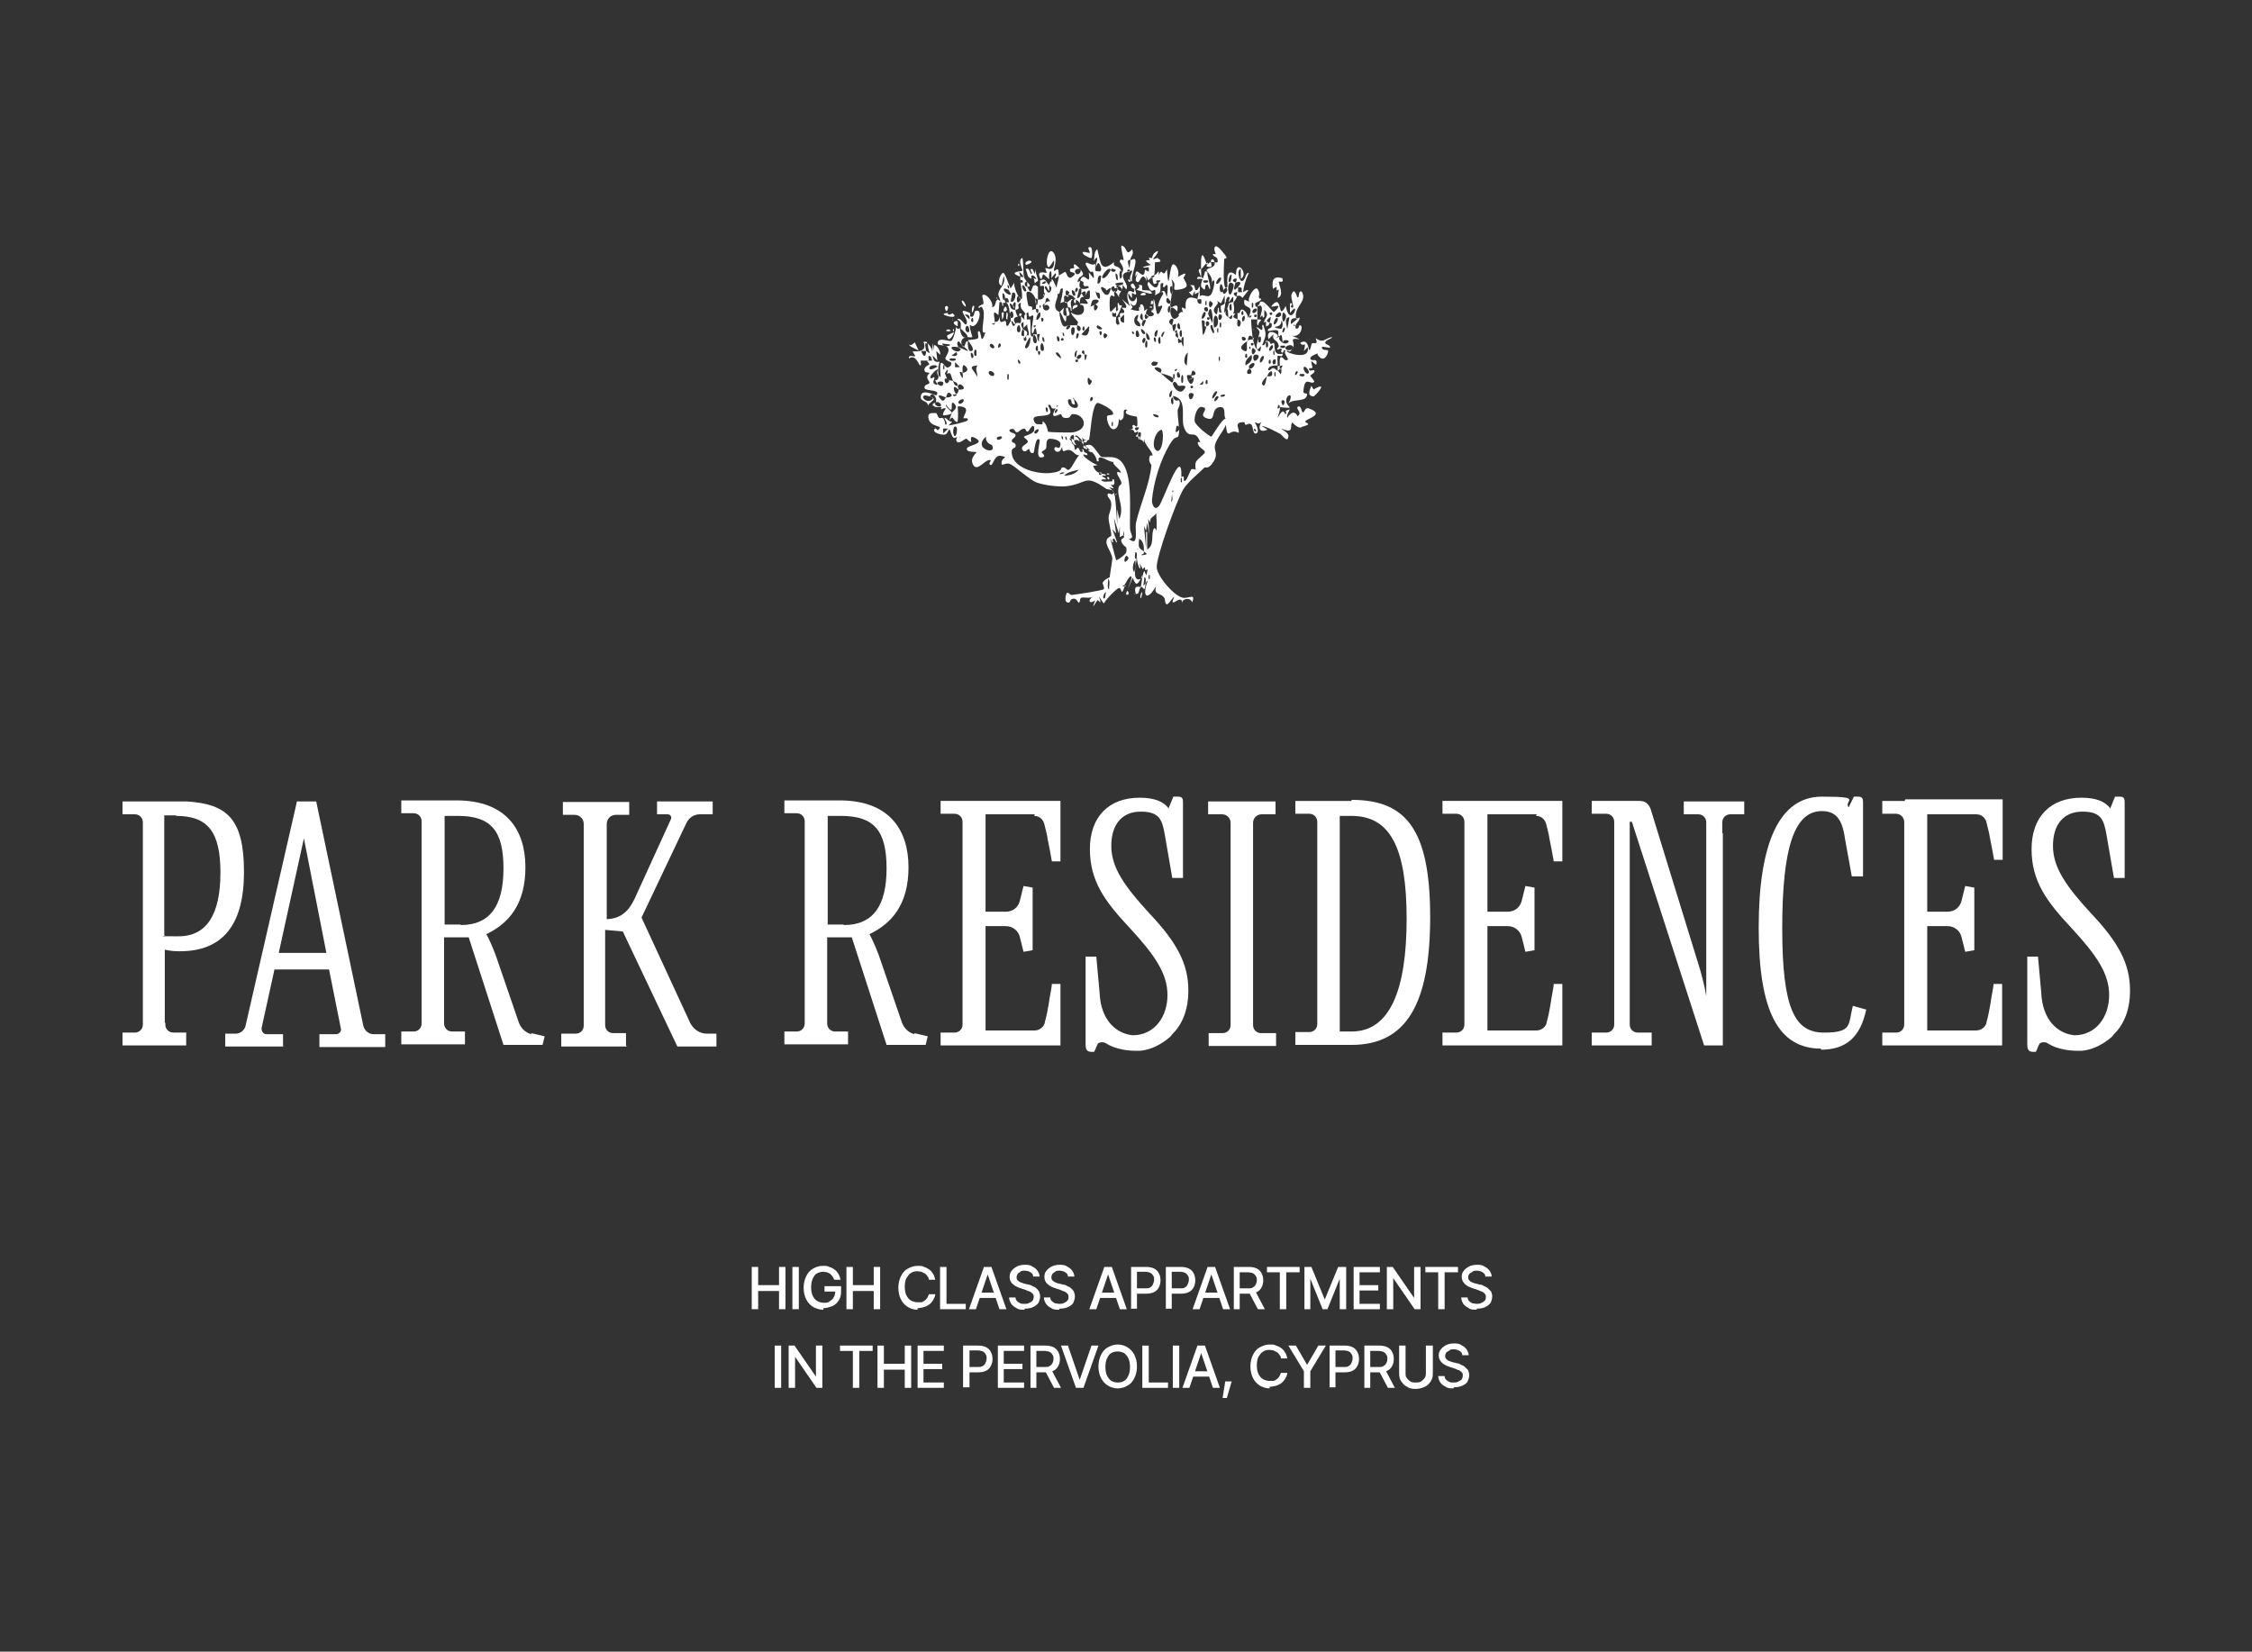 <?xml version="1.0" encoding="UTF-8"?>
<svg id="_Шар_1" data-name="Шар 1" xmlns="http://www.w3.org/2000/svg" version="1.1" viewBox="0 0 420.9 308.7">
  <rect x="0" y="0" width="420.9" height="308.7" fill="#333333" stroke="none"/>
  <defs>
    <style>
      .cls-1 {
        fill: #fff;
        stroke-width: 0px;
      }
    </style>
  </defs>
  <g>
    <path class="cls-1" d="M140.5,244.7v-7.9h1.2v3.4h3.9v-3.4h1.2v7.9h-1.2v-3.4h-3.9v3.4h-1.2Z"/>
    <path class="cls-1" d="M149.3,236.8v7.9h-1.2v-7.9h1.2Z"/>
    <path class="cls-1" d="M153.9,244.8c-.7,0-1.3-.2-1.9-.5-.5-.3-1-.8-1.3-1.4-.3-.6-.5-1.3-.5-2.2s.2-1.6.5-2.2c.3-.6.7-1.1,1.3-1.4.5-.3,1.1-.5,1.8-.5s.8,0,1.2.2c.4.1.7.3,1,.5.3.2.5.5.7.8.2.3.3.7.4,1.1h-1.2c0-.2-.2-.4-.3-.6-.1-.2-.3-.3-.4-.5-.2-.1-.4-.2-.6-.3-.2,0-.5-.1-.7-.1-.4,0-.8.1-1.2.3-.4.2-.6.6-.8,1-.2.4-.3,1-.3,1.6s.1,1.2.3,1.6c.2.4.5.8.9,1s.8.3,1.2.3.8,0,1.1-.3c.3-.2.6-.4.7-.7.2-.3.3-.7.3-1.1h.3c0,0-2.3,0-2.3,0v-1h3.1v.9c0,.7-.1,1.2-.4,1.7-.3.5-.7.9-1.2,1.1s-1.1.4-1.7.4Z"/>
    <path class="cls-1" d="M158.2,244.7v-7.9h1.2v3.4h3.9v-3.4h1.2v7.9h-1.2v-3.4h-3.9v3.4h-1.2Z"/>
    <path class="cls-1" d="M171.5,244.8c-.7,0-1.3-.2-1.8-.5-.5-.3-1-.8-1.3-1.4s-.5-1.3-.5-2.2.2-1.6.5-2.2c.3-.6.7-1.1,1.3-1.4s1.1-.5,1.8-.5.8,0,1.2.2c.4.1.7.3,1,.5.3.2.5.5.7.8.2.3.3.7.4,1.1h-1.2c0-.3-.1-.5-.3-.7-.1-.2-.3-.4-.5-.5s-.4-.2-.6-.3c-.2,0-.5-.1-.7-.1-.5,0-.9.1-1.2.3-.4.2-.6.6-.9,1-.2.4-.3,1-.3,1.6s.1,1.2.3,1.6.5.8.9,1c.4.2.8.3,1.2.3s.5,0,.7,0c.2,0,.4-.2.6-.3.2-.1.3-.3.5-.5.1-.2.2-.4.3-.7h1.2c0,.4-.2.7-.4,1.1-.2.3-.4.6-.7.8-.3.2-.6.4-1,.5-.4.1-.8.2-1.2.2Z"/>
    <path class="cls-1" d="M175.7,244.7v-7.9h1.2v6.9h3.6v1h-4.8Z"/>
    <path class="cls-1" d="M182.4,244.7h-1.3l2.8-7.9h1.4l2.8,7.9h-1.3l-2.2-6.5h0l-2.2,6.5ZM182.6,241.6h4.1v1h-4.1v-1Z"/>
    <path class="cls-1" d="M191.5,244.8c-.6,0-1.1,0-1.5-.3-.4-.2-.8-.5-1-.8-.2-.3-.4-.8-.4-1.2h1.2c0,.3.1.5.3.7.2.2.4.3.6.4s.5.1.8.1.6,0,.9-.2c.3-.1.5-.3.6-.4.1-.2.2-.4.2-.7s0-.4-.2-.6c-.1-.1-.3-.3-.5-.4-.2,0-.5-.2-.8-.3l-.9-.3c-.6-.2-1.1-.4-1.5-.8-.4-.3-.6-.8-.6-1.3s.1-.9.4-1.2c.2-.3.6-.6,1-.8.4-.2.9-.3,1.4-.3s1,0,1.4.3c.4.2.7.4,1,.8.2.3.4.7.4,1.1h-1.2c0-.4-.2-.6-.5-.8-.3-.2-.7-.3-1.1-.3s-.6,0-.8.2-.4.2-.5.4c-.1.2-.2.4-.2.6s0,.4.2.6.3.3.6.4c.2,0,.4.2.6.2l.8.2c.2,0,.5.1.8.3.3.1.5.2.7.4s.4.4.5.6c.1.3.2.6.2.9s-.1.8-.3,1.2c-.2.3-.6.6-1,.8s-1,.3-1.6.3Z"/>
    <path class="cls-1" d="M198,244.8c-.6,0-1.1,0-1.5-.3-.4-.2-.8-.5-1-.8s-.4-.8-.4-1.2h1.2c0,.3.1.5.3.7.2.2.4.3.6.4.3,0,.5.1.8.1s.6,0,.9-.2c.3-.1.5-.3.6-.4.2-.2.2-.4.2-.7s0-.4-.2-.6c-.1-.1-.3-.3-.5-.4-.2,0-.5-.2-.8-.3l-.9-.3c-.6-.2-1.1-.4-1.5-.8-.4-.3-.6-.8-.6-1.3s.1-.9.4-1.2c.2-.3.6-.6,1-.8.4-.2.9-.3,1.4-.3s1,0,1.4.3c.4.2.7.4,1,.8.2.3.4.7.4,1.1h-1.2c0-.4-.2-.6-.5-.8-.3-.2-.7-.3-1.1-.3s-.6,0-.8.2-.4.2-.5.4c-.1.2-.2.4-.2.6s0,.4.2.6c.2.2.3.3.6.4s.4.2.6.2l.8.2c.3,0,.5.1.8.3.3.1.5.2.7.4.2.2.4.4.5.6s.2.6.2.9-.1.8-.3,1.2-.6.6-1,.8-1,.3-1.6.3Z"/>
    <path class="cls-1" d="M204.9,244.7h-1.3l2.8-7.9h1.4l2.8,7.9h-1.3l-2.2-6.5h0l-2.2,6.5ZM205.1,241.6h4.1v1h-4.1v-1Z"/>
    <path class="cls-1" d="M211.4,244.7v-7.9h2.8c.6,0,1.1.1,1.5.3.4.2.7.5.9.9.2.4.3.8.3,1.3s-.1.9-.3,1.3c-.2.4-.5.7-.9.9-.4.2-.9.3-1.5.3h-1.9v-1h1.8c.4,0,.7,0,.9-.2.2-.1.4-.3.5-.6.1-.2.2-.5.2-.8s0-.6-.2-.8c-.1-.2-.3-.4-.5-.5-.2-.1-.6-.2-1-.2h-1.5v6.9h-1.2Z"/>
    <path class="cls-1" d="M217.9,244.7v-7.9h2.8c.6,0,1.1.1,1.5.3.4.2.7.5.9.9.2.4.3.8.3,1.3s-.1.9-.3,1.3c-.2.4-.5.7-.9.9-.4.2-.9.3-1.5.3h-1.9v-1h1.8c.4,0,.7,0,.9-.2.2-.1.4-.3.5-.6.1-.2.2-.5.2-.8s0-.6-.2-.8c-.1-.2-.3-.4-.5-.5-.2-.1-.6-.2-1-.2h-1.5v6.9h-1.2Z"/>
    <path class="cls-1" d="M224.2,244.7h-1.3l2.8-7.9h1.4l2.8,7.9h-1.3l-2.2-6.5h0l-2.2,6.5ZM224.4,241.6h4.1v1h-4.1v-1Z"/>
    <path class="cls-1" d="M230.6,244.7v-7.9h2.8c.6,0,1.1.1,1.5.3s.7.5.9.9.3.8.3,1.3-.1.9-.3,1.3c-.2.4-.5.7-.9.9-.4.2-.9.3-1.5.3h-2.1v-1h2c.4,0,.7,0,.9-.2.2-.1.4-.3.5-.5s.2-.5.2-.8,0-.6-.2-.8c-.1-.2-.3-.4-.5-.5s-.6-.2-1-.2h-1.5v6.9h-1.2ZM235.1,244.7l-1.9-3.6h1.3l1.9,3.6h-1.4Z"/>
    <path class="cls-1" d="M236.8,237.8v-1h6.1v1h-2.5v6.9h-1.2v-6.9h-2.5Z"/>
    <path class="cls-1" d="M243.7,236.8h1.4l2.5,6.1h0l2.5-6.1h1.5v7.9h-1.2v-5.7h0l-2.3,5.7h-.9l-2.3-5.7h0v5.7h-1.1v-7.9Z"/>
    <path class="cls-1" d="M253,244.7v-7.9h4.9v1h-3.8v2.4h3.5v1h-3.5v2.5h3.8v1h-5Z"/>
    <path class="cls-1" d="M265.5,236.8v7.9h-1.1l-4-5.8h0v5.8h-1.2v-7.9h1.1l4,5.8h0v-5.8h1.2Z"/>
    <path class="cls-1" d="M266.4,237.8v-1h6.1v1h-2.5v6.9h-1.2v-6.9h-2.5Z"/>
    <path class="cls-1" d="M276,244.8c-.6,0-1.1,0-1.5-.3-.4-.2-.8-.5-1-.8-.2-.3-.4-.8-.4-1.2h1.2c0,.3.1.5.3.7.2.2.4.3.6.4.3,0,.5.1.8.1s.6,0,.9-.2c.3-.1.5-.3.6-.4.2-.2.2-.4.2-.7s0-.4-.2-.6c-.1-.1-.3-.3-.5-.4-.2,0-.5-.2-.8-.3l-.9-.3c-.6-.2-1.1-.4-1.5-.8s-.6-.8-.6-1.3.1-.9.4-1.2c.2-.3.6-.6,1-.8.4-.2.9-.3,1.4-.3s1,0,1.4.3c.4.2.7.4,1,.8.2.3.4.7.4,1.1h-1.2c0-.4-.2-.6-.5-.8-.3-.2-.7-.3-1.1-.3s-.6,0-.8.2-.4.2-.6.4c-.1.2-.2.4-.2.6s0,.4.2.6c.2.2.3.3.6.4s.4.2.6.2l.8.2c.3,0,.5.1.8.3.3.1.5.2.7.4s.4.4.6.6c.1.3.2.6.2.9s-.1.8-.3,1.2c-.2.3-.6.6-1,.8-.4.2-1,.3-1.6.3Z"/>
    <path class="cls-1" d="M146,251.5v7.9h-1.2v-7.9h1.2Z"/>
    <path class="cls-1" d="M153.7,251.5v7.9h-1.1l-4-5.8h0v5.8h-1.2v-7.9h1.1l4,5.8h0v-5.8h1.2Z"/>
    <path class="cls-1" d="M157,252.5v-1h6.1v1h-2.5v6.9h-1.2v-6.9h-2.5Z"/>
    <path class="cls-1" d="M164,259.4v-7.9h1.2v3.4h3.9v-3.4h1.2v7.9h-1.2v-3.4h-3.9v3.4h-1.2Z"/>
    <path class="cls-1" d="M171.5,259.4v-7.9h4.9v1h-3.8v2.4h3.5v1h-3.5v2.5h3.8v1h-5Z"/>
    <path class="cls-1" d="M180,259.4v-7.9h2.8c.6,0,1.1.1,1.5.3.4.2.7.5.9.9.2.4.3.8.3,1.3s-.1.9-.3,1.3c-.2.4-.5.7-.9.9-.4.2-.9.3-1.5.3h-1.9v-1h1.8c.4,0,.7,0,1-.2.2-.1.4-.3.5-.6.1-.2.2-.5.2-.8s0-.6-.2-.8c-.1-.2-.3-.4-.5-.5-.2-.1-.6-.2-1-.2h-1.5v6.9h-1.2Z"/>
    <path class="cls-1" d="M186.5,259.4v-7.9h4.9v1h-3.8v2.4h3.5v1h-3.5v2.5h3.8v1h-5Z"/>
    <path class="cls-1" d="M192.6,259.4v-7.9h2.8c.6,0,1.1.1,1.5.3s.7.5.9.9.3.8.3,1.3-.1.9-.3,1.3c-.2.4-.5.7-.9.9-.4.2-.9.3-1.5.3h-2.1v-1h2c.4,0,.7,0,.9-.2.2-.1.4-.3.5-.5s.2-.5.2-.8,0-.6-.2-.8c-.1-.2-.3-.4-.5-.5s-.6-.2-1-.2h-1.5v6.9h-1.2ZM197,259.4l-1.9-3.6h1.3l1.9,3.6h-1.4Z"/>
    <path class="cls-1" d="M199.6,251.5l2.2,6.4h0l2.2-6.4h1.3l-2.8,7.9h-1.4l-2.8-7.9h1.3Z"/>
    <path class="cls-1" d="M208.9,259.5c-.7,0-1.3-.2-1.8-.5-.5-.3-1-.8-1.3-1.4s-.5-1.3-.5-2.2.2-1.6.5-2.2c.3-.6.7-1.1,1.3-1.4s1.1-.5,1.8-.5,1.3.2,1.8.5c.5.3,1,.8,1.3,1.4.3.6.5,1.3.5,2.2s-.2,1.6-.5,2.2c-.3.6-.7,1.1-1.3,1.4-.5.3-1.1.5-1.8.5ZM208.9,258.4c.5,0,.9-.1,1.2-.3.4-.2.6-.6.8-1,.2-.4.3-1,.3-1.6s-.1-1.2-.3-1.6-.5-.8-.8-1c-.4-.2-.8-.3-1.2-.3s-.9.1-1.2.3c-.4.2-.6.6-.8,1-.2.4-.3,1-.3,1.6s.1,1.2.3,1.6c.2.4.5.8.8,1,.4.2.8.3,1.2.3Z"/>
    <path class="cls-1" d="M213.5,259.4v-7.9h1.2v6.9h3.6v1h-4.8Z"/>
    <path class="cls-1" d="M220.4,251.5v7.9h-1.2v-7.9h1.2Z"/>
    <path class="cls-1" d="M222.3,259.4h-1.3l2.8-7.9h1.4l2.8,7.9h-1.3l-2.2-6.5h0l-2.2,6.5ZM222.5,256.3h4.1v1h-4.1v-1Z"/>
    <path class="cls-1" d="M228.5,261.3l.5-3.1h1.2l-.9,3.1h-.8Z"/>
    <path class="cls-1" d="M237.3,259.5c-.7,0-1.3-.2-1.8-.5-.5-.3-1-.8-1.3-1.4s-.5-1.3-.5-2.2.2-1.6.5-2.2c.3-.6.7-1.1,1.3-1.4s1.1-.5,1.8-.5.8,0,1.2.2c.4.1.7.3,1,.5.3.2.5.5.7.8.2.3.3.7.4,1.1h-1.2c0-.3-.1-.5-.3-.7-.1-.2-.3-.4-.5-.5s-.4-.2-.6-.3c-.2,0-.5-.1-.7-.1-.5,0-.9.1-1.2.3-.4.2-.6.6-.9,1-.2.4-.3,1-.3,1.6s.1,1.2.3,1.6.5.8.9,1c.4.2.8.3,1.2.3s.5,0,.7,0c.2,0,.4-.2.6-.3.2-.1.3-.3.5-.5.1-.2.2-.4.3-.7h1.2c0,.4-.2.7-.4,1.1-.2.3-.4.6-.7.8-.3.2-.6.4-1,.5-.4.1-.8.2-1.2.2Z"/>
    <path class="cls-1" d="M240.9,251.5h1.3l2.1,3.6h0l2.1-3.6h1.4l-2.9,4.8v3.1h-1.2v-3.1l-2.9-4.8Z"/>
    <path class="cls-1" d="M248.5,259.4v-7.9h2.8c.6,0,1.1.1,1.5.3.4.2.7.5.9.9.2.4.3.8.3,1.3s-.1.9-.3,1.3c-.2.4-.5.7-.9.9-.4.2-.9.3-1.5.3h-1.9v-1h1.8c.4,0,.7,0,.9-.2.2-.1.4-.3.5-.6.1-.2.2-.5.2-.8s0-.6-.2-.8c-.1-.2-.3-.4-.5-.5-.2-.1-.6-.2-1-.2h-1.5v6.9h-1.2Z"/>
    <path class="cls-1" d="M255,259.4v-7.9h2.8c.6,0,1.1.1,1.5.3s.7.5.9.9.3.8.3,1.3-.1.9-.3,1.3c-.2.4-.5.7-.9.9-.4.2-.9.3-1.5.3h-2.1v-1h2c.4,0,.7,0,.9-.2.2-.1.4-.3.5-.5s.2-.5.2-.8,0-.6-.2-.8c-.1-.2-.3-.4-.5-.5s-.6-.2-1-.2h-1.5v6.9h-1.2ZM259.4,259.4l-1.9-3.6h1.3l1.9,3.6h-1.4Z"/>
    <path class="cls-1" d="M266.6,251.5h1.2v5.2c0,.6-.1,1-.4,1.5-.3.4-.6.8-1.1,1-.5.2-1,.4-1.7.4s-1.2-.1-1.6-.4c-.5-.2-.8-.6-1.1-1-.3-.4-.4-.9-.4-1.5v-5.2h1.2v5.1c0,.4,0,.7.2.9.2.3.4.5.7.7.3.2.6.2,1,.2s.7,0,1-.2c.3-.2.5-.4.7-.7.2-.3.2-.6.2-.9v-5.1Z"/>
    <path class="cls-1" d="M271.7,259.5c-.6,0-1.1,0-1.5-.3-.4-.2-.8-.5-1-.8-.2-.3-.4-.8-.4-1.2h1.2c0,.3.1.5.3.7.2.2.4.3.6.4s.5.1.8.1.6,0,.9-.2c.3-.1.5-.3.6-.4.1-.2.2-.4.2-.7s0-.4-.2-.6c-.1-.1-.3-.3-.5-.4-.2,0-.5-.2-.8-.3l-.9-.3c-.6-.2-1.1-.4-1.5-.8s-.6-.8-.6-1.3.1-.9.4-1.2c.2-.3.6-.6,1-.8.4-.2.9-.3,1.4-.3s1,0,1.4.3c.4.2.7.4,1,.8.2.3.4.7.4,1.1h-1.2c0-.4-.2-.6-.5-.8-.3-.2-.7-.3-1.1-.3s-.6,0-.8.2-.4.2-.6.4c-.1.2-.2.4-.2.6s0,.4.2.6c.2.2.3.3.6.4.2,0,.4.2.6.2l.8.2c.2,0,.5.1.8.3.3.1.5.2.7.4.2.2.4.4.6.6.1.3.2.6.2.9s-.1.8-.3,1.2-.6.6-1,.8c-.4.2-1,.3-1.6.3Z"/>
  </g>
  <path class="cls-1" d="M53,195.6h-10.9v-2.4h1.9c.9,0,1.7-.6,1.9-1.5l9.6-41.9h3.6l8.8,41.9c.2.9,1,1.6,1.9,1.6h2.2v2.4h-12.3v-2.4h3.1c.6,0,1.1-.6.9-1.1l-2.2-11h-10.2l-2.4,10.9c-.1.6.3,1.2.9,1.2h3.1v2.4ZM56.8,156.7l-4.7,21.4h8.9l-4.2-21.4Z"/>
  <path class="cls-1" d="M117.3,195.6h-12.4v-2.4h2.7c.9,0,1.5-.7,1.5-1.5v-37.7c0-1-.8-1.7-1.7-1.7h-2.2v-2.4h12.4v2.4h-2.5c-1,0-1.7.8-1.7,1.7v17.8c2.5-.1,4-1.3,5.2-3.8l6.8-14.9c.2-.4-.1-.9-.6-.9h-2v-2.4h10.4v2.4h-2.4c-1.1,0-2,.6-2.5,1.6l-8.4,17.7,9.1,19.7c.6,1.2,1.8,2,3.1,2h1.8v2.4h-7.3c-3.4-7.2-6.8-14.3-10.2-21.5l-3.3-.3v17.8c0,.9.7,1.5,1.5,1.5h2.4v2.4Z"/>
  <path class="cls-1" d="M219.1,193.3c3-2.9,3-7.1,3-8.2,0-5-2.2-9-7.2-14.3-4.8-5.2-7.2-8.7-7.2-12.7s2-6.4,5.5-6.4,4,1.5,4.5,4.3l1.4,8.1h2v-14.1c0-.7-.1-1.1-.9-1.1h-.9l-.9,2.2c-.9-1.3-2.7-2-5.4-2-5.8,0-9.3,3.6-9.3,9.6s2.8,9.8,7.5,14.8c4.7,5.1,7,8.5,7,12.5s-2.4,7.5-6.5,7.5,0,0,0,0c-3-.3-6-2.7-6.2-8.1l-.6-6.6h-2v16.4c0,.9.2,1.4,1.1,1.4h.5c.1-.3.3-.5.3-.7.3-.7.4-.9.6-1,.2,0,.3-.1.4-.1.3,0,.6,0,.9.2,0,0,.2.1.3.2,0,0,0,0,.1,0,.2.2.6.3,1,.5,0,0,0,0,0,0,0,0,0,0,0,0,1.1.4,2.5.7,4.2.7s.5,0,.8,0c0,0,0,0,0,0,0,0,0,0,0,0,0,0,0,0,0,0,3.1-.3,5.2-2.3,5.6-2.6Z"/>
  <path class="cls-1" d="M395.1,193.3c3-2.9,3-7.1,3-8.2,0-5-2.2-9-7.2-14.3-4.8-5.2-7.2-8.7-7.2-12.7s2-6.4,5.5-6.4,4,1.5,4.5,4.3l1.4,8.1h2v-14.1c0-.7-.1-1.1-.9-1.1h-.9l-.9,2.2c-.9-1.3-2.7-2-5.4-2-5.8,0-9.3,3.6-9.3,9.6s2.8,9.8,7.5,14.8c4.7,5.1,7,8.5,7,12.5s-2.4,7.5-6.5,7.5,0,0,0,0c-3-.3-6-2.7-6.2-8.1l-.6-6.6h-2v16.4c0,.9.2,1.4,1.1,1.4h.5c.1-.3.3-.5.3-.7.3-.7.4-.9.6-1,.2,0,.3-.1.4-.1.3,0,.6,0,.9.2,0,0,.2.1.3.2,0,0,0,0,.1,0,.2.2.6.3,1,.5,0,0,0,0,0,0,0,0,0,0,0,0,1.1.4,2.5.7,4.2.7s.5,0,.8,0c0,0,0,0,0,0,0,0,0,0,0,0,0,0,0,0,0,0,3.1-.3,5.2-2.3,5.6-2.6Z"/>
  <path class="cls-1" d="M340.4,196c-8,0-11.7-6.9-11.7-22.6s3.8-24.5,11.8-24.5,4,.7,5,2l1-2h.8c.7,0,.9.3.9,1.1v13.8h-2.1l-1.3-7.2c-.5-3.5-1.7-5-4.3-5-5.1,0-7.4,6.7-7.4,21.9s2.4,19.5,7.8,19.5,4.5-1.5,5.4-5l2.5.7c-1.1,5.1-3.7,7.5-8.5,7.5Z"/>
  <path class="cls-1" d="M193.3,152.5c1,0,1.7.7,1.9,1.6s.5,1.8.6,2.7c.4,2.1.4,1.9.8,4.2h1.6v-11.3h-22.4v2.4h2.6c.9,0,1.5.7,1.5,1.5v35.8h0v2.1c0,.9-.7,1.5-1.5,1.5h-2.6v2.4h22.4v-11.5h-1.6c0,.3-.1.8-.2,1.4-.2,1.1-.3,1.6-.4,2.4-.5,2.9-.7,3.1-.7,3.3-.1.9-1,1.6-1.9,1.6h-9.2v-19.5h3.8c1.2,0,2.3.8,2.6,2,.2.9.5,1.9.7,2.8l1.7-.3v-11.7l-1.7-.3c-.2.9-.5,1.9-.7,2.8-.3,1.2-1.3,2-2.6,2h-3.8v-18.2h9.2Z"/>
  <path class="cls-1" d="M287.1,152.5c1,0,1.7.7,1.9,1.6s.5,1.8.6,2.7c.4,2.1.4,1.9.8,4.2h1.6v-11.3h-22.4v2.4h2.6c.9,0,1.5.7,1.5,1.5v35.8h0v2.1c0,.9-.7,1.5-1.5,1.5h-2.6v2.4h22.4v-11.5h-1.6c0,.3-.1.8-.2,1.4-.2,1.1-.3,1.6-.4,2.4-.5,2.9-.7,3.1-.7,3.3-.1.9-1,1.6-1.9,1.6h-9.2v-19.5h3.8c1.2,0,2.3.8,2.6,2,.2.9.5,1.9.7,2.8l1.7-.3v-11.7l-1.7-.3c-.2.9-.5,1.9-.7,2.8-.3,1.2-1.3,2-2.6,2h-3.8v-18.2h9.2Z"/>
  <path class="cls-1" d="M252.6,149.7h-10.5v2.4h2.6c.9,0,1.5.7,1.5,1.5v.5h0v36.8h0v.5c0,.9-.7,1.5-1.5,1.5h-2.6v2.4h10.5c10.1,0,14.7-7.4,14.7-23.9s-4.6-21.9-14.7-21.9ZM252.6,192.8h-2.2v-40.3h2.2c7.2,0,10.3,5.9,10.3,19.2s-3.1,21.1-10.3,21.1Z"/>
  <path class="cls-1" d="M235.7,193.1c-.9,0-1.5-.7-1.5-1.5v-2.1h0v-28h0v-7.7c0-.9.7-1.6,1.6-1.6h2.3s.3,0,.3,0v-2.4h-12.6v2.4h.3s2.3,0,2.3,0c.9,0,1.6.7,1.6,1.6v35.7h0v2.1c0,.9-.7,1.5-1.5,1.5h-2.6v.8s0,0,0,0h0v1.6h12.6v-2.4h-2.7Z"/>
  <path class="cls-1" d="M170.9,193.3c-1.1-.3-1.9-1.1-2.3-2.1l-4.4-12.8c-.7-1.8-1.2-2.9-1.7-3.8,4.2-2,7.3-5.6,7.3-12.5s-3.5-12.5-12.9-12.5h-10.3v2.4h2.3c.9,0,1.5.7,1.5,1.5v.5h0v35.2h0v2.1c0,.9-.7,1.5-1.5,1.5h-2.3v2.4h11.9v-2.4h-2.4c-.9,0-1.5-.7-1.5-1.5v-2.1h0v-14h4.6l6.5,20.1h7.3l.4-1.6-2.5-.6ZM157.7,172.8h-3v-20.3h2.5c6.2,0,8.5,2.8,8.5,9.8s-2.5,10.6-8,10.6Z"/>
  <path class="cls-1" d="M99.3,193.3c-1.1-.3-1.9-1.1-2.3-2.1l-4.4-12.8c-.7-1.8-1.2-2.9-1.7-3.8,4.2-2,7.3-5.6,7.3-12.5s-3.5-12.5-12.9-12.5h-10.3v2.4h2.3c.9,0,1.5.7,1.5,1.5v.5h0v35.2h0v2.1c0,.9-.7,1.5-1.5,1.5h-2.3v2.4h11.9v-2.4h-2.4c-.9,0-1.5-.7-1.5-1.5v-2.1h0v-14h4.6l6.5,20.1h7.3l.4-1.6-2.5-.6ZM86.1,172.8h-3v-20.3h2.5c6.2,0,8.5,2.8,8.5,9.8s-2.5,10.6-8,10.6Z"/>
  <path class="cls-1" d="M321.9,155.8v-2.1c0-.9.7-1.5,1.5-1.5h2.6v-2.4h-11.3v2.4h2.7c.9,0,1.5.7,1.5,1.5v2.1h0v30.4c-.3-1.9-.8-3.7-1.1-4.8l-9.3-30.2c-.4-1-1-1.5-2.1-1.5h-8.9v2.4h2.7c.9,0,1.5.7,1.5,1.5v2.1h0v33.7h0v2.1c0,.9-.7,1.5-1.5,1.5h-2.7v2.4h.2s6.9,0,6.9,0h4.1v-2.4h-2.6c-.9,0-1.5-.7-1.5-1.5v1.3h0v-39.2h.4l13.5,41.8h3.5v-39.7h0Z"/>
  <path class="cls-1" d="M356,149.7h-4.2v2.4h2.6c.8,0,1.5.7,1.5,1.5v35.8h0v2.1c0,.9-.7,1.5-1.5,1.5h-2.6v2.4h22.4v-11.5h-1.6c0,.3-.1.8-.2,1.4-.2,1.1-.3,1.6-.4,2.4-.5,2.9-.7,3.1-.7,3.3-.1.9-1,1.6-1.9,1.6h-9.2v-19.5h3.8c1.2,0,2.3.8,2.6,2,.2.9.5,1.9.7,2.8l1.7-.3v-11.7l-1.7-.3c-.2.9-.5,1.9-.7,2.8-.3,1.2-1.3,2-2.6,2h-3.8v-18.2h9.2c1,0,1.7.7,1.9,1.6.1.6.5,1.8.6,2.7.4,2.1.4,1.9.8,4.2h1.6v-11.3h-18.2Z"/>
  <path class="cls-1" d="M30.8,191.2v-13.7c.8.2,1.7.3,2.8.3,8,0,12-4.9,12-14.8s-3.1-12.7-10.6-13.2h0c-.1,0-.2,0-.3,0-.1,0-.3,0-.4,0-.4,0-.7,0-1.1,0h-10.3v2.4h2.3c.9,0,1.5.7,1.5,1.5v.5h0v33.5h0v1.7h0v1.6s0,0,0,0v.5c0,.9-.7,1.5-1.5,1.5h-2.3v2.4h11.9v-2.4h-2.4c-.9,0-1.5-.7-1.5-1.5v-.4s0,0,0,0ZM32.9,152.5c5.9,0,8.3,2.9,8.3,10.6s-2.5,11.9-7.8,11.9-2,0-2.7-.2v-16.9h0v-5.5h2.2Z"/>
  <g id="qx1Mst">
    <g>
      <path class="cls-1" d="M213.8,107.6s-.2,0-.2,0c.4-1.7.4-.5.2,0Z"/>
      <path class="cls-1" d="M225.7,50.8c-.3.4.8,2.9.4,3.3l-.4-.9c-.9-.1,0,1.7-1.1.5-.3-.3,0-1.1.2-1.6s.4-1.1.4-1.3.4,0,.4,0ZM225.7,52.4s-.6,0-.7,0c-.6.6,1.3.6.7,0Z"/>
      <polygon class="cls-1" points="210.2 100.5 210 100 210.2 100 210.2 100.5"/>
      <path class="cls-1" d="M208.5,92.5c0,0,0-.1,0-.2,0,0,.5.1,0,.2Z"/>
      <path class="cls-1" d="M193.6,52.2c-.3,0-.4,0-.4-.2l.4.2Z"/>
      <path class="cls-1" d="M207.1,89.6c0,0-.5-.6.1-.4.2,0,.1.4.1.4,0,0-.1,0-.2,0Z"/>
      <path class="cls-1" d="M213.3,108.2s0-.4.2-.7c0,.3,0,.4-.2.7Z"/>
      <path class="cls-1" d="M199.4,56.6c-.2,0-.4,0-.4-.2.2,0,.4,0,.4.2Z"/>
      <path class="cls-1" d="M194.5,52.4c1-.5.9.3,1.6.9.3-1.4.7-.4.7.4-.5.1-.4-.2-.7-.4,0,.3,0,.8,0,1.1-.4-.3-.3-.8-.7-.9-.5.3.7,1.2.4,1.3-1.1.5-.5-1.1-.7-1.3s-.6,0-.7,0c0-.4,0-.7,0-1.1ZM195.4,52.6c-.2-.1-.6.2-.7.4.4.2,1-.2.7-.4Z"/>
      <path class="cls-1" d="M188.7,56.6c.1.1-.1,1.4,1.1,1.3,0,.7.5,1.3.4,1.3s-1.2.1-.4,1.3c-.6.3-.3-.8-.9-.4,0-.2,0-.5,0-.7.9.3.4-1.7,0-1.1s0,.8,0,1.1c-.3,0,0-2.4-.9-2.9.2,0,.6,0,.7,0Z"/>
      <path class="cls-1" d="M225.7,50.8c0,0,.1-.1.2-.2,0,.2-.2.2-.2.2Z"/>
      <path class="cls-1" d="M202.5,83.2c0,.1.8.5.7.7s-.6-.2-.7-.2c0-.1,0-.3,0-.4Z"/>
      <path class="cls-1" d="M202.5,82.7c0,.1,0,.3,0,.4-.2-.2-.4-.6-.4-.7.1,0,.3.2.4.2Z"/>
      <path class="cls-1" d="M202.5,82.3c0,0,.6,0,.7,0s-.2.4-.2.4c-.1,0-.3,0-.4,0,0-.1,0-.3,0-.4Z"/>
      <path class="cls-1" d="M202,82.5c0,0-.1-.2-.2-.2,0,0,.1.2.2.2Z"/>
      <path class="cls-1" d="M200.7,82.1c.1.4.1.7.4,1,0,.2-.3,0-.4-.1s-.2-.2-.2-.2-.2-.4-.2-.4c0-.1,0-.4,0-.4,0,0,.4.2.4.2Z"/>
      <path class="cls-1" d="M199.4,56.6c0,0,.9-.9,1.1-.7-.7.5-.2,1.4-.2,2.2-.5,0,.2-.6-.7-.7,0-.3-.2-.8-.2-.9Z"/>
      <path class="cls-1" d="M213.1,81.6c-.4,1.1-.3.2-.4,0,0,0,.4,0,.4,0Z"/>
      <path class="cls-1" d="M212.7,81.6s-.5.1-.4-.1.4-.4.4-.6c0,0,0,.6,0,.7Z"/>
      <path class="cls-1" d="M200.7,74.5s.2.9.2,1.1c-.7,0-.6-.4-.7-.9s.1,0,.2-.2c0,0,.2,0,.2,0Z"/>
      <path class="cls-1" d="M209.3,57.5c-.1,0-.3.1-.4.2,0-.4,0-.7,0-1.1.3,0,.4.7.4.9Z"/>
      <path class="cls-1" d="M210.2,109.6v-.2c.5.1,0,.2,0,.2Z"/>
      <path class="cls-1" d="M212.4,54.2c.5-.5.7-.5.4-.9,1.1-.3.5.8.7.9s1.3,0,1.5.2c1.4,1.3-2.6-.4-2.7-.2Z"/>
      <path class="cls-1" d="M235.5,57c-.1.1,0,.3-.4.2,0-.3.3-.3.4-.2Z"/>
      <path class="cls-1" d="M173.4,67.4c-.3,0-1.2,0-1.3,0s.2.9-.1.9-.8-2.2-2.1-1.3c-.2-.8.9-.3,1.1-.4s-.5-.8-.4-.9c.1-.1,2.9.4,2-1.8.9-.2.6.4.7.4-.7-.7-.2,1.2-.2,1.3-.2,0-.8,0-.9,0-.1.1.8,2,.9,0,.2,0,.4.5.7.3-.3-.2-.4-1.6-.4-1.7.7.7.9,1.3.9,2.4-.4.4-1-.8-.7.7Z"/>
      <path class="cls-1" d="M224.9,52.2s-.8-.2-1.1,0c-.2-.7.6-.4.7-.4.1-.3-.5-7.4,1.1-2.2.8-1.5,2.4.4,1.9-1.3,0-.2-.8-.4-.8-.7s.4,0,.5-.1-.5-.9-.1-1.4,2,1.7,2.1,1.9c.2.4-.4.3-.4.4,0,.5-.4,6.6.6,5.2.1-.2-.6-4,1.6-2.2,0-3.3,2.5-.1.9.7v-1.8c-.8.1-.3,2.1.1,2.2.8.2.7-1.6,1.4-1.5-.7,1.6-.9,2.3-1.1,3.8-.6-.8.3-1.1-.9-1.1,0-.2.5-.5.4-.8-.1-.5-.8,0-.9-.1,0,0,.4-.5.2-.7s-1.3.3-.2.7c0,.3-.4,1.1-.2,1.3s.5-.4.7-.4c0,.3,0,.6,0,.9-1.1,0-1,.5-.2.9-.2.4-.4.7-.7,1.1,0-.4,0-.7,0-1.1-.3,0-.6.9-.8.9s.5-1-.2-.9c-.5.4-.2.8-.6,1.3,0-.5,0-1,0-1.6l-.7,1.5-1.1-.7c1.5.8-.8,1.3-.1,2.4s.5-.9.7-.9c.3,0-.2,1.1.6.9-.4-1.9,0-.9.7-1.8,0,.6-.2,1.2-.2,1.8.2,0,.3-.3.4-.4-.5.9.3,1.2.4,1.3.8.9.7-.4.7-.4-.1-.1-.6.6-.7.4s0-2.2-.4-1.3c.3-.4.4-1.2.5-1.3.2-.2.8-.2.8-.3.1.8.3,1.4,0,2.2h.4c-1,.9.3.9.4,1.1,0,.4-.3,1.5.4,1.3.6-1.2-.3-1.2-.4-1.3,0-.4,0-.9,0-1.3.6.7.3-1.2,1.3-.3s.4,2.1,1,.6c.7-1.9-1.5-.8-1-2.7l.9.4c-.5-.6,1.1-3.2,1.6-2.3s.1,1.1.2,1.5.4.1.4.2c.1.6-1.1.6-1.1,1,0,.8.4.5.4.5,0,.8,0,1.6,0,2.4,1.5,0,.1.3.2,1.1-.4,0-.2-.8-.2-1.1-.2,0-1.1,0-1.1,0-.2.1.2,3,.2,3.3-.9-.8-.8.6-.9.7-.2.2-2,1.1-.8,1.8s.3-1.3.8-1.8,1.7,0,.9-.7c.2,1,.4,1.9.9,2.4s.6.3.7-.7l-.7.7c-.4-.8.2-1.9.2-2.2,0,0,0,.6,0,.7.7.7.6-1.9,0-.7.1-1.2.6-1-.4-2,.3-.2.9.7,1.1.4s-.2-.9.2-.9c.6,1.8.6,1.9-.2,3.8.6.1.3-.2.7-.4,0,0,0,.6,0,.7.7.7.4-1.8,0-.7,0,0-.1-.4.1-.4.8,0,.7.6.8.6s.6-.3.6-.2c.3.4-.3,2.5,1.6,2,.2.8-.8.3-.9.4s0,1.6,0,1.8c-.6,0-1.7,0-1.8.8.3.4.7-.4,1-.3s.3.2.8.5.6,1.2.7.1-.6,0-.7-.1c0-.2,0-.6,0-.9.1,0,.3,0,.4,0,0,.2-.1.6.1.7.9-1.3,0-.6-.1-.7-.2-2.9.8-1.1,1-1.1,1.4.2-.6-1.2.1-1.8-.6-.3-.3.6-.7.4s.1-.5-.1-.7-.7.3-.8.1.4-.4.3-.7c-.3-1.3-1.3-.8-1-2.1l-.9.9c-.4-1.2.3-1.7,1.3-1.1s0,.8,0,.9c.1,0,.6-.3.7-.2s-.3.3.4.9c1.1,1,2.3-.8.2-.2-.2-2.1-.4-.5-.7-.9-.4-.6.8-1.5-2-.9-.2-.7.6-.3.7-1s-.4-.5-.4-.6c.1-.3.2-.7.2-1.1-1.4,1-.3,1-.2,1.1-.2.4,0,.5-.7.7,0-.7.2-1.1-.4-.7.2-1,1.2-1.3.1-2.4v1.3c-.6.6,0-.9-.8.2.2-.9.8-2.2-.2-2.4.2-.2,0-.8.7-.6s1.9,2,2.1,1.9,1-.9.8-1.1-1.8.5-1.1-.2c2-2.2.9,3.3,2.5.2.9,4.5,3-1.6.8,1.3v-1.8c.9-.2,0,.6.2.7,1,.7-.2-1.7.1-2.4.6-1.5,1,.6,1.1.6.5,0,0-1.3.8-1.1,1,1.7-1,2.6-1.1,4.3s.7.1.7.7-1.1,1.1-.7,1.9c.6.2.5-.5.7-.6.8-.2.3,2.5-1.5,1.9l1.5.7c-2.3-.3-.6.5-1.3,1.7s-.8.2-1.1.5,4.5,1.9,3.9-.7l-.7.7c.5-2.2,0-.5-.7-1.5,1.6-1,1.5,1.3,1.7,1.3.3,0,.3-.9.5-1.2s1.3.5.7-1c1.5,1.1,1.7,0,3.1-.2-.2.4-1.2.5-1.3,1s.9.3.9,1l-1.5-.2c-.2.8.9.5,1.1.7s-.5,2.2-1.5,1.3,0-.8,0-.8c-.1-.1-1.9.5-1.8,1,.2.8,1.5-.4,1.1,1.2l-.9-.7c-.1.8.7,1.5-.4,1.3-.2.8.7.3.9.4.4.4-.7.9-.7,1,0,.2.9,1,.7,1.2-.7.6-1.8-1.4-2,1.9,0,.2.7.3.7.3,0,1.7-2.4.8-3.5,1.8,1.2-2.1-.4-1.8-.4-.5s2.1,1.5-1.2,1.2c-.1-1-.5,0-.4.2s.4-.2.4-.2c.1.8-.3,1.3-.4,2,1.3-2.4,1.3-.4,1.5-.7s0-.6,0-.6c1.6-.8,0,.4.3,1.3.5-.9,1.4-1.5,1.9-.3,1-.6-.3-1.4,0-1.7.6-.6.8.8.9.9.5.4.3-1.1,1.4-.6,2.6,1,0,1.7-.7,2.2s1.6.5-.5,1.1,0-.5-.3-.5.1.6-.1.7c-.9.1-1.6-1-1.7-.9-.5.6.5,2.2-2,1.1.3.4,1.4.7,1.3,1.5-.1,1.3-1.2-.3-1.5-.5-1.4-.7-2.4-1.3-3.5-1.5l1.1.7c-1.6.7-1.8-.4-1.1-1.5-.6.6-.7.3-1.3.1.3.5,1,1.8.3,2.1s-.5-1.4-1-1.7-.8.2-1,.1-.1-.5-.3-.5c-2.1,0-.7,1.3-1,2-1.8-1-2,1.7-2.4-1.5-.4,1.2-1.7,2.5-2,3.7s.7,1.6-.3,3.2-1.5.9-1.7,1.1c-1.1,1.1-3.1,2.7-3.9,4-1.2,1.9-5.2,12.9-5,14.7s3.2,5.2,4.8,5.6c1,.3,2.6-1,1.8.9-.2-1-1.9-.8-1.9.2.2-2.2-2.7,1.5-1.4-1.3-.8.6-1.6,2.7-1.8.4s1,.1,0-.4v.4c-.7-1.3-2.2-.5-1.6-2.4-1.7,3-2.7,2-1.6-.9-.3,0-.2.3-.4.4,0-.2.2-1.1-.2-1.1l-.2,1.5c.3,0,.2-.3.4-.4-.1,2.1-.5.5-.8.7-.6.4-.2,1.4-1,1.3-.6-1.9.8-1.2.9-1.3.1-.2.3-1.9.4-2.2.4-1.2.2-.6.7,0l.2-1.1c-.7.4-.3,0-.6-.4l-.3.4-.6-1.1c.5,2.2-.6.2-.5-1.3,0,.8-1.2,5,.7,4.2-.8,1.5-1,.9-1.5-.2-1.9,4.5-.1.2-.2-.1-.2-.8-1.2,1.3-1.3,1.4s-.4.2-.4.3h.4c-.7,2.1-.5.3-1,.3s-2.7,2.4-2.9,2.9l-.9-1.3c.7,2-.1.5-.3.7s-1.3,2.3-.4,0c-1.1.8-1.5,0-.4-.7-.5.4-1.8.1-2.1.2-.5.1-.2.7-.5.9s-.3-.8-1.1-.7-.4.9-1.1.7-.2-1.7-.1-1.8c.4-.1.6.5,1,.4.7-.1,5.7-.8,5.9-1.1s-.3-1-.2-1.2c.3-.6,1.3-1,1.3-1,0-.2.5-3.2.5-3.4,0-1.1-1.2-2.4-1.1-3.3s.8-.8.9-1.1-.5-2.5-.5-3.3.5-1.4.5-2.5-.7-1.2-.7-1.8.8,0,.9-.1c.9-.9-.9-.9-1.1-1-4.2-3-3.5-.9-7.7-.5-1.4.1-3.9-.2-5.3-.7s-4.2-3.2-5.1-3.5-1.6.7-1.5-.3,1.5-.9-.2-1.2c-1.2-.2-1.4,2-1.9,1.7s.3-.8,0-.9c-.9-.3-2.4,2.3-3.2.9s.8-2.3.6-2.4-1.8.1-1.8-.6,3.4-.9,1.8-1.9-.8.6-1,.6c-.4,0-.7-.6-.9-.6-.3,0-1.3,1-1.7.6s0-.8,0-.9-.5.3-.7.1c-.4-.4-.6-1.4-.7-1.5-.2-.2-.3.7-.8.9s-2.4-.3-2.1-.9.5.2.7.1c1.3-1-1.2-.4-1.7-2s1.1-1.1,1.3-1.2.3.6.6.9.9-.7,1.2,1.3c.7-.1-.4-1.3-.1-1.3s.9.9,1.4.7l-.7.7c.6,0,3.4-.7,3.5-.9.4-.6-.6-.4-.7-.4-.1-.4.7-1.3.4-1.8s-1.4-.5-1.5-.4c0,.1.2,2.5-.1,2.9-.9-.3-.7-1.5-1.4-.4,0-.5.3-.9.4-1.3s1.4-.9.4-1.8.4,2.9-1.5.2c-.2.5,1.2,1.3,1.1,1.6s-1.5.5-1.6.4c-.3-.3.6-1.2.4-1.3s-.7.2-.8.2c-.1,0,.1-.4.1-.4-.2-.1-.9.1-1.3-.1-1-.5.2-.7.2-.8-.5.4.5,1,.9.7s-.5-1-.9-.7c.4-1-.8-2.1-1.1-1.1-2.4-.8-.9,1.4.2.7s-.3-.5-.2-.7c1.7.6-.1.9-.4,1.8.2-1-1.4-.8-1.3-1.7,0-1.8,2.8-.2,2.9-.3,1-1.2-2.1-.7-2.2-1.4s.8-.6.9-.9-.4-.6-.4-1.1.5-.7.4-.8-.8,0-.9-.4c-.2-.8.9-1.1.9-1.2,0-.2-.4-.4-.4-.7.2,0,.8,0,.9,0s-.2-.5-.2-.7c.2-.2.4-4.7.4-1.1l.2-1.1c.6,0,1.3,1.3,1.1,1.8l-.7-.7.2,1.8-.9-1c.2,1.8,1.3,1.1,1.3,1.2s-.7,2.5.2,2.9c-.4-4.8.7-1.7,1.3-1.8s.8-.7.7-.9-1.1-.4-1.1-.8,1-1.4.4-2.1-2.1,0-1.8-1c.3-.9,2.1,0,2.5-.2s.9-2.2.9-2.6c.4.7.6.2.7.2,0,.3.3,2.3,1.3,1.6-.7.3-1.3.6-.9,1.6-.2-.2-.5-.7-.6-.7-.6.2-.1.9-.1,1.1-2.6-.5-.5,1.2.2.7s-.2-.5-.2-.7c.5,0,3.4,1.8.7-.4.6,1.2.5-1,1.1-.7,0,.3-.1,2.1.7,1.8s-.7-1.9-.7-2,1.7-.1,1.9-.4-.3-1.4.2-1.3.2,3.1,1.2.2c-1.2.7,0-2.7-.4-4.1s-.8-.1-.9-.5.9-.6.9-.7c.1-.4-.3-1.6-.2-1.6.6-.6,2.2,1.3,1.8,2.2.7,0,.6-.9.9-1.3s.6.3.6.2c.2-.3-.4-1-.3-1.4.2-1.2,1.5-1.8,1-3.3l-.4,1.8c-1.1-.4-.1-2.4.3-2.4s1.1,2.5,1.4,2.9l.7-1.1c-.3.6.9,3.3,1.3,3.1s-.2-3-.2-3.5c0,0,0,.4.1.4.7.2.3-.8-.1-.4,0-.2,0-.4,0-.7,1.1.4.3-.5-.2-.9,0,.3.2.7.2.9-2.6-.9.4-1,.4-1.1.1-.2-1-2,0-2.4.2.9.1,2.8.3,3.6s1.9,1.8.6,1.8c0-.2,0-.8,0-.9-.3-.4-.9.8,0,.9,1,2.3.7-.8,1.5-.2,0-.4-.2-.7-.2-1.1s.5,0,.4-.1c-.2-.7-1.2-1.2-.9-.1-1-.5-.5-.4-1.1-1.8.8-.5.8,1.1,1.1.9s-.7-1.1.2-.9l.4.9.2-1.1c-.2.9.4,1.7.4,2.4-1.2.6-.2.9,0,1.1,0,.6,0,1.8,0,2.4-.1,0-.4-.3-.4-.2-.3.5.3,2.3.4.2.7,0,1,0,1.3-1.1s.2-.3.2-.4c2.1,1.3,0-5.2,2-.7,0-.8.4-1.4.4-2.2-.2,0-.6.5-.7.4-.2-.2.5-.9,0-.9l-.7.9c.2-2.2-.6-1.3-.4.2l-1-.9c-.4-.2-.3,1.7-.8.4s1.3-.6,1.3-.7c.1-.1-.3-.8-.2-.9.1-.1,1.4.8,1.6-.8s-.7.9-1.1.6c-.6-.6,0-3.7.9-2.8,1.1,1.1,0,3.3.2,3.5.3.2.9-1.2.9.9.4-.2,1.1-.7,1.2-.7.3.2.4,1.5,1.2,1,1.4-.9-.2-.9-.2-1-.5-.8.6-.6.7-.7,0,0-.6-1.7,1.1.2-.2-.2-1.3,0-.9.7s1.3-.2.9-.7c1.2,1.4,0,1.1-.3,1.8-.6,1,.3.4.3.4-.5,1.5.3,1.8,1.6,1.3,0-.6-.7-.2-.8-.3-.7-.8.5-.5-.8-1.1.7-2.1,2,1.7,1.6-1.5l.9,1.1c.2-.5-.2-1.2-.2-1.6.6.2,2,.9,1.5-.6s-.8.2-.9.1.9-3-.4-1.1c.2-.4,0-1.9.7-2.2.6,2.2.5,4.6,3.1,2.4-.2,1.3,1,.2,1.5,2,.7-1-.5-2-.4-2.1,0-.7.6-.2.7-.3s-.6-2.2-.4-2.7c1.2.2.7,2.2,2,.7.4,1-.2,1.1-.4,2.1,2.3-1.4,0,2.7.4,3.9-1-.3.2-1.9,0-2s-1.4.4-1.5.5c-.8.9,1,2,.4,3l-.7-.9c.1.5,0,.7-.2,1.1.4-.4-.7-1.1-.9-.9s.5,1.3.9.9c-.2.5-.6.7-.4,1.3-1.5-2.5-.8-.3-.9-.2s-.6-.5-.8.1-.1,2.6,0,2.7c.2.2.7-.6,1.1-.9,0,.3-.1.7.1.9.4-.3.3-.7.3-1.1,0,0,.8-.1.7,0-.2.4-.7,2-1.1,2.1,0-.2,0-.5,0-.7s-.4.4-.7-.2c0,.7-.2,1,.7.9.1.4-.3,1.2.3,1.5.7,0,0-.9.1-1.3s.4,0,.4,0c0,.4,0,.9.7.9v-1.5c-.2.1-.5.5-.7.7-.4-1.6.5-.7.7-1.1s-.5-.8-.4-.9,1.8.7,0-1.6l1.5,1.3c-.3-.6-.7-1.8-.4-2.5s.9,0,1.1-.1,0-.6.2-.9c-.1.3.4,1.1.2,1.3s-.6-.3-.7-.2c-.2.2.4,1.8-.7,0-.2,1.4,1.1,2.2,1.5.7.4,1-.4,2.4-1.1,1.1.1.9.8.6,0,1.2,2.9.9,1.6-.5,1.8-.8.4-.5.9.5.7,1.1l.7-.4c-1.1,1.8,1,1.5,1.1,1.2.2-.6-.5-.5-.4-.7.1-.6.4,0,.4-.1,0-.7,0-1.5,0-2.2.5.3.3,4.3,1.3,2.2s-.7,0-.4-1.2.9-1.9.9-2c0-.9-1.4.3-1.5.3.2-2.2-.4,0-1.1-1.3s0-1-.2-1.3c.3.2,1.3,1.8,1.8.8s-.6-.3-.7-.3c-.6-.8.2-2-1.1-.7l-.4-.9c.3,2.2,0,0-.6.2s-.6,1.4-1.2.9,1.1-2.7-.2-.9c0-2.7,1.6,1.4,1.8-1.3l.7.4c.2-1.6-.4-.4-1.1-.9l1.5-.4c-1.8-1.1-.3-.8-.2-.9s-.3-.4-.2-.4c0,0,.5,0,.6,0s0-.9,1.1-1.3c.2.4-1,1.5-.9,1.5.2.1.7-.2.8-.2,1.5.9-.3.8-.4.8s0,2-.2,2.4c.7,0,.9-1.5.9,0,.7-1.7.6.9,1.5-1.1.4,5.5.4-1,1.2-.9.8.1,1.2,1.9.8,2.4,2.4-1.5,1.1,0,1.1.1.2.8,1.6,1.8-.7,2.2-2.1.4-.1-.8-1.6-1.9.7.9-.4,5.1-.2,5.3s1.8-1.4,1.3.7c-1.9-2.4-1.4,2.1-.2,1.3s0-.4.7-1,.6.2.6.1c.1-.2-.3-1-.2-1.1s.6.3.7.2c.1-.2-.6-3,2.2-1.8,0,.5,0,.9.7.9.2-1.4-.2-.7-.7-.9,0-.4.3-.9.2-1.3l-.7.4c0-1.4,1.2-.8.9.4.6-.6,1.3.3,2-.2s1.3-4.7,0-1.8c1-1.3-.7-2.7-.7-2.9.2-.6,2.2-.3,1.3-2-.9-.2-.2,1.1-.4,1.3s-.8,0-.9,0c.7-1.4-.3-.4-.7.2s-.5,0-.7.4.3.8.2,1ZM211.3,48.6c-.9-.2-.3,1.1-.2,1.5l.2-1.5ZM208.5,50.4s-.6-.2-.7-.2c-.6.6.8.9.7.2ZM207.6,50.4c-.5-.7-1.8,1.3-1.6,1.5.6.5,1.6-1.4,1.6-1.5ZM211.1,50.4s-.4,0-.4.1c-.1.7.8.3.4-.1ZM209.6,50.8c-.4-.8-.5,1-.2,1.3.4,0,.3-1.3.2-1.3ZM208.9,52.4c0-.5.1-1.2-.4-1.3,0,.4,0,1.2.4,1.3ZM230,52.6c.1-.2.2-1,.2-1.3-.6,0-.8,2-.2,1.3ZM205.8,51.5c-.8-.1-.6,1.1-.7,1.5.8.1.6-1.1.7-1.5ZM215.8,51.5c-.2-.2-.8.3-.7.4.2.2.8-.3.7-.4ZM228.2,51.9c-.5-.2-1,1-.9,1.1.3.3,1.1-.7.9-1.1ZM216.9,52.4c-.2,0-.6,0-.7,0-.4.4.4.8.7,0ZM207.2,52.6v.2h.1c0-.1-.1-.2-.1-.2ZM209.8,52.8c0,0-1.6,0-1.3.4.3.4,1.9,0,1.3-.4ZM217.5,53c-1.1-.5-.2,1.2-.9,1.8,1.2-.8,1-.4,1.5.7.5-3.7-.4-1.7-.6-1.8-.3,0,0-.6-.1-.7ZM230.4,53c-1.3-1.1-.9,3.3-.2,1.7s.2-1.7.2-1.7ZM188.3,53.3c0,.3,0,.5.3.7,0-.2,0-.8-.3-.7ZM191.8,54.4c.1-.2-.3-1.1-.7-1.1-.2.3.3,1.5.7,1.1ZM228.4,53.3c-.4-.8-.7,1.3-.1,1.3s.2-1.2.1-1.3ZM208.2,53.5c-1.5.2.7,2.2.7.2-.8.5-.6-.2-.7-.2ZM219.1,53.5c-.8-.2-.3,1.6-.1,1.5s0-1.3.1-1.5ZM206.6,54c0,0-.6-.5-.8-.3s1,2.4,1.6.9-.5-.3-.6-.3c-.2,0,0-.3-.2-.4ZM188.5,54.2c0-.1-.8-.3-.8-.3-.6.6,2.2,2.2.8.3ZM198.9,56.4c-.2,0-.6.3-.7.2,0-.1.6-2.2.4-2.7-.9,0,0,1.2-1.3,1.1,1.3-.2-1.3,2.5.7,3.3,0,.6.3,2.2.7,2.6s.7-.2,1.3-.1c-.2-.2-.9.4-.7.7s.9-.4.7-.7c.4,0,1.2,0,1.3,0,0,.2,0,.5,0,.7.4,1.1,1.3-.5,0-.7,0-.1.2-.5.2-.6s-1.4-1.4-1.3-1.8c.9.7,2.4.7,2.4-.6s-1.1-.6-.7-1,2.3.7.9-.9c1.3.2.8-.5.9-1.6-.7,0-.4.5-.9.9.2-.2.3-1.3-.7-.4-.1-.2.3-1.2-.4-.8l-.4,1.7c.7,0,.4-.5.9-.9,0,0,.2,1,.7.4-.8.7-1-.1-1.1,1.5-.3-.5-.3-.4-.7-.7,0,0,0,.7-.1.7-.4,0-.4-1.1.1-.7-.2-.2-.5-.8-1.2-.9s0,.4-.2.4c-.3,0-1-.9-.8.7ZM201.4,53.9c-.2-.4-.6.3-.4.7.3,0,.6-.5.4-.7ZM229.3,53.9c-.2-.3-1,.5-.7.9s1-.5.7-.9ZM189.2,54.7l-.3,1.6c.6.7,1.5-1.9.3-1.6ZM199.6,54.4c-.6-.6-.6,1.3,0,.7s0-.6,0-.7ZM200.7,54.4c-.7-.7-.3,1,.1.9s0-.9-.1-.9ZM205,54.7c-.6-1.1.2,1.8.6,1,0-.6,0-1.1-.6-1ZM193.6,57.7c0-.8.3-1.5-.4-2.5s-1.3-.6-1.3-.6c-.2.2.2,2.3.3,2.5s.6.1.7.3,0,.6,0,.6c0,0,.5-.3.7-.2.2,1.5.7.2.4,0s-.3,0-.4,0ZM187.8,55.9c.1-.2,0-1.1-.4-1.1-.1.4,0,1.7.4,1.1ZM190.5,55.5c-.6-.7-.6,1.6,0,.9s0-.8,0-.9ZM188.1,56.6c0,0-.5,0-.6,0s.1.6-.1.6.1-1-.6-.7l-.2,2.4c-1.4-1.4-.6.6-.7,1.3s-.7-.2-.4.4c.6.3.4-.4.4-.4.2-.2.7.3,1-1.1-.2,1.9.7.7,1,.9s0,.7.3.9.4-.7.8-.9c.4,1.8.7.5.9.4.6-.3,1.1.7.9-1.3l.7.7c-.3-1.3.4-1,.4-1.1,0,.2,0,.6,0,.9s.6,0,.6.1c.2.5,0,2.6.2,3s.4.1.4.2c-.3,1.5,1,1.7.6.4s-.6-.4-.6-.4c0-.1,0-.4,0-.4s.5,0,.7,0c.1.4,0,1.2.4,1.3-.2-1.2.7-1.6-.4-1.3,0-.2-.2-1.1-.2-1.1-.4-.2-.3,1-.7.9-.3-.6.4-3.1.2-3.3s-.6.3-.7.2c-.4-.4.1-1.4-.7-.4-.5-1.1-1.1-.8-.9-2.2-1.2.3.4,1.2-1.1,1.3,0,0,.4-1.9-.2-1.3s.6,1-.1.9c0-.6-.7-.8-.8-.9s0-1-.6-.9,0,.8-.1.9ZM218.9,56.6s-.5-1-.7-.9c-.5.2-.1,1.5.7.9ZM195.4,56.8s-.5-.1-.5.3c0,1.6,1.7.8,1.1.1s-1.3.6-.7-.4,1.4,0,.7-.9c-.6-.8-.6.8-.7.9ZM204.9,56c-1-.1-.8.6-1.1,1.3.5-.1,2.4-1.1,1.1-1.3ZM225.5,57s0-.6,0-.7c-.3-.4-.3,1.1,0,.7ZM226.4,56.4c-.6-.7-.6,1.6,0,.9s0-.8,0-.9ZM234.2,57.5c0-.3.2-1-.2-.9,0,.3-.2,1,.2.9ZM230.2,57.9c0,0,0-1.1-.1-1.1-.6,0-.3,1.8.1,1.1ZM194.5,57.5v-.4h-.2v.4h.2ZM204.9,57c-.6-.7-.6,1.6,0,.9s0-.8,0-.9ZM218.6,58.4c0,0,.2-1.1.2-1.3-.8.1-.6,1.6-.2,1.3ZM236.3,57v.2h.1c0-.1-.1-.2-.1-.2ZM225.7,57.5c-.5-.4-1,.4-.3.7.5.2.4-.6.3-.7ZM226.6,60.4c.2-1.2-.3-4.2-.8-1.7l.8,1.7ZM234.8,57.7c-.3-.2-.9.4-.7.7.3.4,1.1-.4.7-.7ZM232.4,58.8s0-.7-.1-.7c-.4,0-.4,1.1.1.7ZM194.4,59.2c0-.1.2-.9-.2-.8-.7.8-.7,2.2.2.8ZM225.3,58.4c-.3-.5-.8.9-.7,1.1.3.3.9-.7.7-1.1ZM237.7,58.4s-.4,0-.4.1c-.1.7.8.3.4-.1ZM239.3,58.4c-.2-.2-1,.5-.9.7.2.5,1.5,0,.9-.7ZM240.1,58.6c-.6-1-.6,2.3,0,1.3s0-1.3,0-1.3ZM212.5,59.9c0-.2.3-.7.2-1.1-1.1.5-.9,2.2.4,2.2.2-.6-.6-1.1-.6-1.2ZM213.6,59.9c0-.1,0-1.9-.4-1.1s.4,1.1.4,1.1c0,.3-.5.8.1,1.1,1-1.9,0-1-.1-1.1ZM214.4,58.8c-.6-.6-.6,1.3,0,.7s0-.6,0-.7ZM228.2,58.8c-.6-.3-.5.8-.4.9.3.4.9-.6.4-.9ZM234.8,58.8s-.4,0-.4.1c-.1.7.8.3.4-.1ZM226.9,61.2c1.1,0,.8-2.2.3-2.2s-.4,1.9-.3,2.2ZM232.2,60.1c.5-.1.5-.7.4-1.1-.5.1-.5.7-.4,1.1ZM233.9,59s-.5,0-.4.1c0,.4,0,.4.3.1,0,0,.2-.1.1-.2ZM226,59.3s-.4,0-.4.1c-.1.7.8.3.4-.1ZM241,59.3c-1.1,0-.5,1.6-.4,2.2l.4-2.2ZM194.7,60.1c.3.2.5-.7.1-.7s-.1.6-.1.7ZM238.8,59.5c-.3-.4-.9.8-.7,1.1s.9-.8.7-1.1ZM242.6,59.5c-1-.1-1.5,0-1.3,1.1l1.3-1.1ZM219.1,60.8c0-.3.3-1,.2-1.1-.4-.5-1.4.6-.2,1.1.2,2.5.8,0,.7-.2s-.6.2-.7.2ZM225.5,61c-.9.3.3-1.3-.9-1.1l.2,2.7c.4-.2.5-1.1.7-1.6,1-.3.3-1.2,0-.9s0,.7,0,.9ZM239.5,61.4c.3-.3.3-1.2,0-1.5,0,1.3-1.2,1.1-1.2,1.2,0,.3,1.2.4,1.3.3ZM191.4,61.7c-.3-.6-.5.4-.5.8s.5.3.5.3c0,.2-.2.8.1.9.6.1.2-.6.3-.9s.4.1.5-.3-.4-1.3-.3-1.9l-.7.7v-1.1c-.9.3-.2.9,0,1.6ZM220.6,61.5c0-.2-.1-1.1-.3-1.1-.4,0-.4,1.3.3,1.1ZM228.2,61.2c0-.3.2-1-.2-.9,0,.3-.2,1,.2.9ZM241.8,60.6v.3c.1,0,.2.1.2.1v-.2l-.2-.2ZM190.5,60.8c-.4-.2-.7,1.3-.1,1.3s.2-1.3.1-1.3ZM193.6,60.8s-.5,0-.4.1c0,.4,0,.4.3.1,0,0,.2-.1.1-.2ZM206,61.5c0-.3-.8-.7-.9-.7-.4.3.2,1,.9.7ZM226.6,60.8c-.9-.3.1,1.6.2,1.5.4-.2-.3-1.3-.2-1.5ZM202.7,61.7s0-.7-.1-.7c-.4,0-.4,1.1.1.7ZM203.5,61.6c0-.2.2-.5,0-.6l-1.4,1.5c1.1.5,1.2.1,1.5-.9ZM200.7,61.2c-.7-.3-.5,1.3-.4,1.3.4.6.8-1,.4-1.3ZM239.7,62.1c.2.2.6-.6.4-.9-.3,0-.5.8-.4.9ZM214,62.4c.2-.2-.4-.9-.7-.9-.2.4.4,1.2.7.9ZM227.7,62.1s0-.6,0-.7c-.3-.4-.3,1.1,0,.7ZM216.2,62.8c0,0,.2-.9.2-1.1-.8,0-.8,1.7-.2,1.1ZM220,62.1s0-.4-.1-.4c-.4,0-.4.8.1.4ZM220.9,62.8c0,0,0-1.1-.1-1.1-.6,0-.3,1.8.1,1.1ZM205.6,62.6c.3.2.5-.7.1-.7s-.1.6-.1.7ZM212,62.3c0,0-.1-.2-.2-.3-.5-.3-.1.8.2.3ZM212.7,61.9c-.4-.7-.7,1.1-.1,1.1s.2-1,.1-1.1ZM217.3,63c0-.4.4-.7.3-1.1-.3.2-.9,1-.3,1.1ZM198.9,62.8c0-.3,0-.5-.3-.7,0,.2,0,.8.3.7ZM214.9,63.5c0-.4-.3-1.2-.7-1.3,0,.5,0,1.5.7,1.3ZM201.6,62.4c-.3-.5-.6.5-.4.9.3,0,.5-.8.4-.9ZM206.7,62.4c-.6-.6-.6,1.3,0,.7s0-.6,0-.7ZM220.2,63.2c0-.1,0-1.5-.4-.9s.4.8.4.9c0,.2-.1.9.1.9,1.2-.1,0-.8-.1-.9ZM198,63.7c.1-.2,0-.8-.4-.9-.2.3.1,1.4.4.9ZM232.8,63.5c.3-.3-.7-.9-.7-.3s.5.5.7.3ZM191.6,65c.6.6,1.2-1.6.9-2-.2.2-1.1,1.8-.9,2ZM195.2,63.9c0-.3,0-.9-.4-.9,0,.3,0,.9.4.9ZM216.9,64.1c0,0,0-1.1-.1-1.1-.6,0-.3,1.8.1,1.1ZM221.3,63c-.8-.2-.5,1.5-.1,1.8v-1.8ZM198.7,63.2s-.4,0-.4.1c-.1.7.8.3.4-.1ZM213.6,64.1c.2.2.7-.6.4-.9s-.7.6-.4.9ZM216,63.2c-.5-.5-.4.3-.2.7.4.1.2-.6.2-.7ZM214.4,64.8s.2-1.2-.2-1.1c-.3.4-.2,1.8.2,1.1ZM177.6,64.4l-1.5-.2c0,.5,1.4.7,1.5.2ZM234.2,64.1s-.4,0-.4.1c-.1.7.8.3.4-.1ZM185.8,65c.2-.3-.4-.9-.7-.7-.4.3.4,1.1.7.7ZM187,64.3c-.2-.4-.6.3-.4.7.3,0,.6-.5.4-.7ZM194.9,64.3c-.4-.8-.7,1.3-.1,1.3s.2-1.2.1-1.3ZM194,65.5s0-.9-.1-.9c-.5,0-.4,1.4.1.9ZM237.9,64.6c-.3-.4-.8.7-.7.9.2.3.9-.5.7-.9ZM240.1,64.6s-.6,0-.7,0c-.6.6,1.3.6.7,0ZM241.5,64.6c-.4-.3-1.7.2-1.1.7s1.7-.2,1.1-.7ZM233.7,65.2v-.4h-.2v.4h.2ZM234.4,65.2c-.6-.7-.6,1.6,0,.9s0-.8,0-.9ZM182.5,65.5c-.6-.7-.6,1.6,0,.9,0,0,0-.8,0-.9ZM201.1,66.8l.2-1.3c-.4,0-.7,1.2-.2,1.3ZM194.1,66.3c.3.2.5-.7.1-.7s-.1.6-.1.7ZM202.7,66.3c0-.3,0-1.1-.4-.7s.4.6.4.7c0,0,0,2.1.4.3.1-.5-.4-.3-.4-.3ZM238.2,66.3s0-.6,0-.7c-.3-.4-.3,1.1,0,.7ZM178.8,65.9c-.2-.3-.7.8-1.1.3.4.6,1.5.4,1.1-.3ZM181.9,66.8c.1-.2,0-.8-.4-.9-.2.3.1,1.4.4.9ZM198.3,67c.1-.3-.6-1.4-.9-1.1s.7,1,.9,1.1ZM221.8,68.3l.2-2.4c-.6.4-1,2-.2,2.4ZM233.1,66.8s0-.7-.1-.7c-.4,0-.4,1.1.1.7ZM202,66.3c-.3-.2-.9.4-.7.7.3.4,1.1-.4.7-.7ZM233.9,66.3c-.7.7-1.3,1.1-1.1,2,.8-.5,1.4-.9,1.1-2ZM234.4,67.4c.3.3,1.4-.9.5-1.1s-.7.9-.5,1.1ZM236.2,66.6c-.3-.4-.9.8-.7,1.1s.9-.8.7-1.1ZM228,67.4s0-.6,0-.7c-.3-.4-.3,1.1,0,.7ZM178.5,67s-.8,0-.9,0c-.7.6,1.6.6.9,0ZM190.7,67.9c.1-.2-.2-.6-.4-.7-.2.4.2,1,.4.7ZM201.4,67.2s-.4,0-.4.1c-.1.7.8.3.4-.1ZM237.5,67.9s0-.7-.1-.7c-.4,0-.4,1.1.1.7ZM238.4,67.2c-.7-.2-.7.9-.3.9s.4-.6.3-.9ZM216.4,67.7c-.2,0-.7-.2-.9-.1-1,.7.8,1.3.9.1ZM179.4,68.6l-.9-.9c0,.2,0,.8,0,.9s.7,0,.9,0ZM234.4,67.9c-.2-.3-1.3.5-.9.9s1.2-.6.9-.9ZM175,68.3c-1.6-.3-1.8,1.3-.3.5s.3,0,.3-.5ZM176.5,69s0-.6,0-.7c-.3-.4-.3,1.1,0,.7ZM182.7,68.3c-2.2.2-.4.9-.1,2.2.2-1.1-.5-1.3.1-2.2ZM179.9,69.7c0,0,1.4-.2.7-1.1-1-1.1-.6.8-.7,1.1,0,0-.8-.6-.4.3.7,1.5.4-.2.4-.3ZM216.9,69.7c.2.2,2.1,1.9,2.2,1.8,1-1.2-1.7-1.5-2.2-1.8,0,0,.3-.4.1-.7-.4-.6-2.4-.5-.1.7ZM244.6,69.7c.2-.3-.6-1.4-.9-1.1s.5,1.7.9,1.1ZM175.4,69c-.5,0-1.5,1.2-1.5,1.4-.1.7.6,0,.7.1.2.3-.5,1,.1,1.3,1.1.5,0-.6.1-.7s.5,0,.6-.6-.6-.5,0-1.6ZM220,69s-.5,0-.4.1c0,.4,0,.4.3.1,0,0,.2-.1.1-.2ZM233.7,69c-.4-.4-1,.9-.3.9s.5-.7.3-.9ZM178.1,71.2c-.1-.2-.2-.7-.4-1.2s-.6-.1-.7-.1c0,0,.5-1.7-.4-.1,0,0,.4,1,.4,1-.8-.4-.4,1.3.2.7s-.2-.6-.2-.7c.3.3,1.1.4,1.1.4.2.3.2,1,.9.9,0-.7-.6-.7-.9-.9ZM185.8,70.1c.2-.5-.7-.9-.9-.7-.5.5.7,1.2.9.7ZM222.6,70.1c-.1,0-.6,0-.7,0-.3.3.6,2.6,1.1,1.2s-.7-.3-.7-.3c0-.4.5,0,.5-.3s-.2-.5-.2-.5c0,0,1.3,0,.7-.7s-.6.5-.7.7ZM236.8,70.3c0-.1,1.3.5.9-.9-.6,0-.7.7-.9.9s-1.1,1.1-.9,1.5c.6,1.1.8-1.5.9-1.5ZM242.1,70.1c.1.1.6-.5.4-.7s-.6.5-.4.7ZM220.4,69.7c-.5-.6-.6.9-.1.9s.1-.9.1-.9ZM238.4,70.3s0-.6,0-.7c-.3-.4-.3,1.1,0,.7ZM188.5,71c0-.4.2-1.2-.2-1.1,0,.3-.2,1.1.2,1.1ZM219.5,70.8c0-.3.2-1-.2-.9,0,.3-.2,1,.2.9ZM243.7,69.9s-.6,0-.7,0c-.6.6,1.3.6.7,0ZM221.1,71.4c0,0,.2-1.4-.2-1.3-.2.3-.2,2.1.2,1.3ZM203.8,71c-.8-1.4-.6,1.6,0,.8s0-.7,0-.8ZM225.7,71.7s0-.7-.1-.7c-.4,0-.4,1.1.1.7ZM176.3,71.7c.2-.7-1.7-.4-.9.2s.9-.2.9-.2ZM224.9,71.2l-.7.7c.7,0,.7,0,.7-.7ZM220.2,72.1c0,0-.5-1.1-.9-.6s1,2.3,1.8,1.5c1.3-1.3-.6-.8-.8-.9ZM179.2,72.8c-.2,0-.7-.7-.9-.4s.5,2.3.9.4c1.9.2.4-1.3,0-.9s0,.7,0,.9ZM222.9,72.1s-.4,0-.4.1c-.1.7.8.3.4-.1ZM222.5,72.8v.2h.1c0-.1-.1-.2-.1-.2ZM218.9,74.1c0,0,.2-.9.2-1.1-.6,0-.8,1.7-.2,1.1ZM227.5,73.2c-.4-.4-1.1,1-.9,1.3.3,0,1-1.2.9-1.3ZM223.1,73.7c-.3-.5-1.4-.3-.7.9.5.2.7-.8.7-.9ZM176.8,74.3c0,0-2.3-1.1-.9.4.5.6.8-.4.9-.4,0,0,1.6,0,.9-.7s-.8.6-.9.7ZM178.8,73.7s-.6,0-.7.1c0,.4.8.2.7-.1ZM220.4,80.1c-.1,2.7-.4.7-1.6,2.7-1.9,3-3.2,7.3-3.5,10.7,0,.9.5,2,1.3,1.1s4.4-11.7,4.2-5.4c.8-.6.2.7.6.7s1-1.8,1.2-2.1.9,0,.9,0c0,0-.2-.8,0-1.4s1.7-1.5,1.7-1.9-1.1-.8-1.3-1.5.5-.2.4-.4c-1-2.7-2-.1-3-2.7-.7-1.8.8-5.4-2.1-5.9.4,1.4,1,.7,1.1.8.6.7-.3,1.6-.2,2.1,0,1.2.3,2.3.2,3.4,0-.4.1-.8-.4-.7l-.2,1.1c.3.2.7-.4.7-.4ZM228.8,74.1c.5-.5-.3-.4-.7-.2-.1.4.6.2.7.2ZM200.5,74.5c0,0-.2.2-.2.2-.3,0-.7-.3-.7.3.1,1.7,3.3,1.8,1.1-.5s0-1-.2,0ZM227.7,74.1c-.3-.3-.9.5-.7.9.3,0,.9-.7.7-.9ZM204.2,74.3c-.2-.4-.6.3-.4.7.3,0,.6-.5.4-.7ZM219.3,75.4c0,0,0-1.1-.1-1.1-.6,0-.3,1.8.1,1.1ZM179.2,75.4c.4.3,1.1-.4.9-.7s-1.3.3-.9.7ZM239.7,75.7c.2.3.7-.9.1-.9s-.1.9-.1.9ZM212.7,81c0,0,0-.3,0-.4-1.3.8,0-.6-1.8-.2,1.5-.3.5-.6.8-.9s.6.4.8.2,0-1.7,0-1.8c-.1-.1-3-.3-1.8-1.3-1.2-.3-.3,1-.9,1.7s-.7-.2-.7-.1c0,.1.1,1.7-.8,2s-1.5-1.7-1.4-2.3,1.4,0,1.1-.8-2.6-1.8-2.8-1.8c-1.2,0-1.4,6.6-1.7,6.9s-1.1-.1-1.2-.4c-.1.2.1.4.1.7-.4-.4-1.3-1.6-1.5-.9.7,0,.8.8.9.9-.7-.4-.4-.3-1.1-.2,0-.2.2-1.4-.4-.9s0,.6,0,.7-.3-.3-.4-.1c0,.2.4.4.4.6s.1.3.2.4.2.1.2.2c.1.1.2.9.2.9.2,0,.5-.5.6-.4.2,0,.4,1.1.8.7s-.8-.4.2-.4c.1.8.5.5.7.8.3.7-.9-.2-.7.3s2.2,1.8,2.7,1.8l-.9.2c.5,1.1.8,1.3,2.4,1.6,0,.4-.6.1-.7.2-.1.3.7.3.7.7-1.6-.1-.7.6.4.4.1,0,.2,0,.2,0,1.3,0,0-.4.9-.4.5,2.2-1.5,0,0,1.7l-.9-.2c.8.6.8.8,1.1,1.7v.2c.3,1.8.5,8.7.4,2.2l.4,1.8c.9-1.9-.2-3.8-.2-5.2s.6-1,.6-1.5-.8-1.5-.8-1.8c-.1-.7.8.1.7-.2-.2-.8-2.4-1.9-.9-2.1-.8.6-2.3-.8-3-.7s.2.9-.6.7c-.1-1.3-1.3-2-2.2-2.9.1,0,.6-.3,1.1-.1s1.7,2,1.8,2.1c.8.5,2.9-.6,4.2,1.4,1.8,2.6,1.2,8.9,1.3,12,0,1.1,1,1.9-.2,2,1.9,1.7,1.1-1.7,1.3-2.9.8-3.6,2.6-7.3,2.9-10.9,0,0-.5-.5-.4-1.3s.6-.3.6-.5c.1-.7-1.8-2.2-1.5-3.2l-.2.9c0-.6-.6-.6-.7-.7.2-.4.3-.8.2-1.3-.5-.1-.5.3-.7.7ZM196.3,75.7c-1.1-.3.6,1.1-.2,1.7s-3.2,0-2.9,1.1,1,.7,1.2.8c.9.2.1-.9.7-.4s.7,1.7.8,1.8c.2.1,4.2.2,4.7.1,3.2-.6,2-3.5-.1-3.4-.5,0-.3.6-.9.7-1.3.2-1.1-.6-1.3-.7s-2.4,1.4-1-1.1c-.9.3-.8-.4-.9-.4ZM197.7,75.7l-.3.3h.1c0,.1.2-.1.2-.1v-.2ZM225,76.2c-1.2-.8-1.9,1.8-1.7,2.6s2.9,2.9,3.1,2.8,1.9-3.2,2.7-3.4c-.6-.4.3-2.3-1.2-2.1-1.7.3-.5,2.7-2.3,2.1s.3-1.5-.6-2.1ZM195.8,76.3c-.5-.5-.4.3-.2.7.4.1.2-.6.2-.7ZM197.2,77.2c.1.1.6-.5.4-.7s-.6.5-.4.7ZM216.4,77.6s-.7-.2-.9-.2c0,.6,1.5.9.9.2ZM208,79.6s0-.6,0-.7c-.3-.4-.3,1.1,0,.7ZM193.3,80.3c0-1.7-1,.2-1.1.3-.5.3-.4-.5-.8-.5-.7.1-1,.7-1.3.7-.6,0-.3-1-1.4-.5-.2.7,1,.5,1.1,1s-.7.6-.7,1.1.9.2.7,1.1c0,.2-.6.2-.7.7-.3,3.3,4.8,4.5,7.3,4.2s1.7-.9,2.1-1c1.1-.3.8,1.7,2.3-1s1.3-.4-.1-1.8-2.1.8-2.2-1.1c-.5,1.7-1.7.7-1.4.2s.9.6,1.1-.5-1.8-1.2-1.9-1.2c-1,0-.6,1.4-.8,1.8s-.8.5-.8.7,1.1.9-.1,1-.1-3.1-.3-3.3c-.8-.8-1,2.4-1.1,2.4-.7.4-.8-.7-.9-.7-.2,0-.7.9-1.2.2s.9-1.1,1-1.5-.9-.8-.7-1,2-.5,1.9-1.4ZM178.8,79.9c-.6-.8-.9,1.1-.4,1.6.5,0,.5-1.4.4-1.6ZM212.9,79.9c-.4-.1-1,0-.7.4s.7-.2.7-.4ZM177.2,80.1c-.2,0-.8,0-.9,0s0,.7,0,.9l.9-.9ZM234.8,80.5c0,0-.1-.2-.2-.3-.5-.3-.1.8.2.3ZM193.4,81c.3.2.8-.4.7-.7s-1.1.4-.7.7ZM216,84.1c1.2,1.1,1.7-3.1,1.1-3.8-1.3.4-1.9,3-1.1,3.8ZM198.7,82.1c0-.3,0-.5-.3-.7,0,.2,0,.8.3.7ZM179.3,81.6v.2h.1c0-.1-.1-.2-.1-.2ZM184.3,81.6c-2.7,2.3,2.2,3.6,1.1,1.6,0-.1-1.3-.3-1.1-1.6ZM187.2,81.6c-.1-.1-.9,0-.9.3,0,.7,1.3,0,.9-.3ZM199.1,81.6c0,.3,0,.5.3.7,0-.2,0-.8-.3-.7ZM201.6,87.8c-.8.2-2.1.4-2.7,1.1.9,0,2.1-.3,2.7-1.1ZM198.9,88.3c-.4,0-.7,0-.9.3.2,0,.9,0,.9-.3ZM205.8,88.3s-.4,0-.4.1c-.1.7.8.3.4-.1ZM220.9,90.1s0-.6,0-.7c-.3-.4-.3,1.1,0,.7ZM219.1,91.8l-.2,2c.5-.3,0-1.3.2-1.8s1.4-.1,0-.3ZM214.2,102.5v-3.1s.2,0,.2,0v3.3c1.3-.7.8-2.4,1.1-3.5s.6,0,.6,0c.2-.7,0-2.6,0-3.3-.4.8-1.3.7-1.1,1.8l-.4-.7.2,2.9-.4-2.2-.2,1.5-.4-.9.4,4.2ZM210,100c0,0-.5.3-.7.4v-2s-.2,1.3-.2,1.3l-.9-2.9.4,2.9-.7-.8.9,2.5c-.4,0-.3-.8-.7-.7s.2.7-.2.7l-.4-.8,1.1,4.1c.4,0,1.9-1.2,1.9-1.5.2-1.3-.3-.8-.8-1.7s.4-.8.4-1.2,0-.1,0-.4c-.2-1.4-.1-.1-.2,0ZM213.8,103.1c0-.8,0-2-.9-2.4-.2,2,0,1.6.9,2.4,0,.8-.4.2-.4.7,1.4-.2.9-.3.4-.7ZM212.6,102.5v.2h.1c0-.1-.1-.2-.1-.2ZM212.4,104.5c0-.3.3-1.3-.2-1.3,0,.3-.3,1.3.2,1.3ZM210.7,104c-.4-.6-.9,1.5-.2.9s.3-.8.2-.9ZM212,106.9c.2-.7.3-1.5.2-2.2-.4.3-.7,1.9-.2,2.2ZM214.9,108.2s0-.6,0-.7c-.3-.4-.3,1.1,0,.7ZM207.3,110.2c-.1-.5.3-1.7-.2-2,.1.5-.3,1.7.2,2ZM206.5,111.8c0,0,.2-.9.2-1.1-.4,0-.8,1.5-.2,1.1Z"/>
      <path class="cls-1" d="M198,58.4c0,0,.7-.8.9-.9-.2.4-.4,1.7.4,1.5,0,2.8-.8-.7-1.3-.7Z"/>
      <path class="cls-1" d="M199.6,57.5c0,.7.8,1.4-.2,1.6,0-1-.5-1.6.2-1.6Z"/>
      <path class="cls-1" d="M239.7,63.9c0-.2,0-.2.2-.2,0,.2,0,.2-.2.2Z"/>
      <path class="cls-1" d="M204.7,49.3c0-.1.2-.2.2-.2,0,0-.1.2-.2.2Z"/>
      <path class="cls-1" d="M179.6,61.5c-.2-.7.4-1.2-.7-1.8.8-.6,1.5,1.7,1.8.7s-2.3-3.2.6-1.9c.1,0,0,.6,0,.6.8.5.8-.8.9-.9,1.9-1,.4,3.9-.9,2.5-.2.6.5,2.2.4,2.3s-.7,0-.9,0c.3-.2-.9-1.3-1.3-1.6ZM181.2,59.7c.1-.7-.2-1-.9-.9l.9.9ZM181.9,60.1s0-.7-.1-.7c-.4,0-.4,1.1.1.7ZM181,62.1c.4-.1,0-1.6-.4-1.1s0,1.2.4,1.1Z"/>
      <path class="cls-1" d="M191.4,61.7c0,0,1,.2.4,1.1s-.4,0-.4,0c0-.2,0-.9,0-1.1Z"/>
      <path class="cls-1" d="M232.2,54.6c.4,0,.9-.6,1.1-.3l-1.1,1.4c-.4-.7-.9-.3-1.1-.4.1-.4.1-.5.2-.9.1,0-.2.3.9.2Z"/>
      <path class="cls-1" d="M204.7,49.3c0,.2,0,1,0,1.3-.2,0-.7.3-.9.2s-.9-1.4-.9-1.4c0-.9,1,.5,1.8-.1Z"/>
      <path class="cls-1" d="M239.7,52.2c.3.7-.7.4-.7.4,0,.7,1.1,2.6-.2,3.1l.2-1.6-.4.2v-.7c-.1,0-.7.4-.7.4-.2-1.6,0-2.5,1.8-2ZM238.5,53v.2h.1c0-.1-.1-.2-.1-.2Z"/>
      <path class="cls-1" d="M245.5,72.8c3.1-1.8.2,1.3,0,1.3-1.3-.1-.7-1.2-.4-2l.4.7Z"/>
      <path class="cls-1" d="M203.8,46.2c.4,0,.4,1.8.2,2s-1.5-.6-1.5-.7c-.7-.8,1.1-.2,1.1-.2.3-.3-.7-1.2.2-1.1Z"/>
      <path class="cls-1" d="M223.1,53.3c.3.2.2,2,1.1.2.3,1.8-.6.7-.9,1-.6.5,0,1.4-1.1.1.9-.2.9-.9.2-1.3.2,0,.5,0,.6,0Z"/>
      <path class="cls-1" d="M171.7,65.5c0,0-1.9-.8-1.8-1.1.4.4,1.1-.5,1.1-.4s.7,1.5.7,1.5Z"/>
      <path class="cls-1" d="M177.1,58.4s0,.3.2.4.7-.3.8-.2c1.6,1.4-3.7,0-.9-.1Z"/>
      <path class="cls-1" d="M178.3,62.1c.1.1-1.1,2.4-1.3.6,0,0,1.2-.6,1.3-.6Z"/>
      <path class="cls-1" d="M211.8,53s.6.8.4.9c-.5.4-1.4-.9-.4-.9Z"/>
      <path class="cls-1" d="M192.7,48.8c.4.3-.8.7-.9.7-.5-.4.4-1,.9-.7Z"/>
      <path class="cls-1" d="M179,60.1c0,0,0,.7,0,.9-1.5-.7-.3-1.2,0-.9Z"/>
      <path class="cls-1" d="M177,58.1c-.2.3-.7-.9-.1-.9s.1.9.1.9Z"/>
      <path class="cls-1" d="M182.1,57.3c0,0-.2,1.1-.4,1.1-.2-.4.1-1.7.4-1.1Z"/>
      <path class="cls-1" d="M180.5,57.3c-.3,0-.9-.9-.7-1.1s.8.8.7,1.1Z"/>
      <path class="cls-1" d="M210.9,110.7c.3.4-.6.8-.4.1s.4-.1.4-.1Z"/>
      <path class="cls-1" d="M213.3,111.8c-.4,0,0-1.2.2-1.1,0,.4-.2.7-.2,1.1Z"/>
      <path class="cls-1" d="M211.3,52.6c-.4.4-.7-.7-.2-.3,0,0,.3.2.2.3Z"/>
      <path class="cls-1" d="M177.6,61.7c.4.3-1.1.3-.7,0s.6,0,.7,0Z"/>
      <rect class="cls-1" x="190.3" y="49.3" width=".2" height=".4"/>
      <rect class="cls-1" x="178.1" y="61.5" width=".2" height=".4"/>
      <polygon class="cls-1" points="186.2 55.5 186.4 55.7 186.4 55.9 186.3 55.8 186.2 55.5"/>
      <polygon class="cls-1" points="178 59.7 178.1 59.8 178 59.9 178 59.7"/>
      <polygon class="cls-1" points="212.1 110.9 212.2 111 212.1 111.1 212.1 110.9"/>
      <path class="cls-1" d="M204.5,84.3c0,.5-1.2.1-1.1-.2.4,0,.7.2,1.1.2Z"/>
      <rect class="cls-1" x="206.9" y="88.5" width=".4" height=".2"/>
      <polygon class="cls-1" points="208.3 86.5 208.5 86.6 208.3 86.7 208.3 86.5"/>
      <polygon class="cls-1" points="234.3 61.5 234.4 61.6 234.3 61.7 234.3 61.5"/>
      <path class="cls-1" d="M214,54.8c.6.4-.6.5-.9.3.2-.3.6-.5.9-.3Z"/>
      <path class="cls-1" d="M215.5,56.4c.3.4-.6.8-.4.1s.4-.1.4-.1Z"/>
      <path class="cls-1" d="M213.1,58.1c-.3.4-.3-1.1,0-.7s0,.6,0,.7Z"/>
      <rect class="cls-1" x="214.9" y="57.3" width=".4" height=".2"/>
      <polygon class="cls-1" points="215.4 57.7 215.7 57.9 215.7 58.1 215.5 58 215.4 57.7"/>
      <path class="cls-1" d="M201.4,57c.1.6-.6.4-.9.9-.1-.7.2-1,.9-.9Z"/>
      <path class="cls-1" d="M187.6,58.4c0,.4,0,1.2-.4,1.3.3-.4-.4-1.5.4-1.3Z"/>
      <path class="cls-1" d="M188.3,59.7c-.5,0-.1-1-.2-1.3.5,0,.1,1,.2,1.3Z"/>
      <path class="cls-1" d="M188.1,57.5c.2.4,0,.8-.4.7s.2-1.3.4-.7Z"/>
      <path class="cls-1" d="M190.9,58.6c.3.4-.6.8-.4.1,0-.2.4-.1.4-.1Z"/>
      <polygon class="cls-1" points="195 55 195.2 55.1 195 55.3 195 55"/>
    </g>
  </g>
</svg>